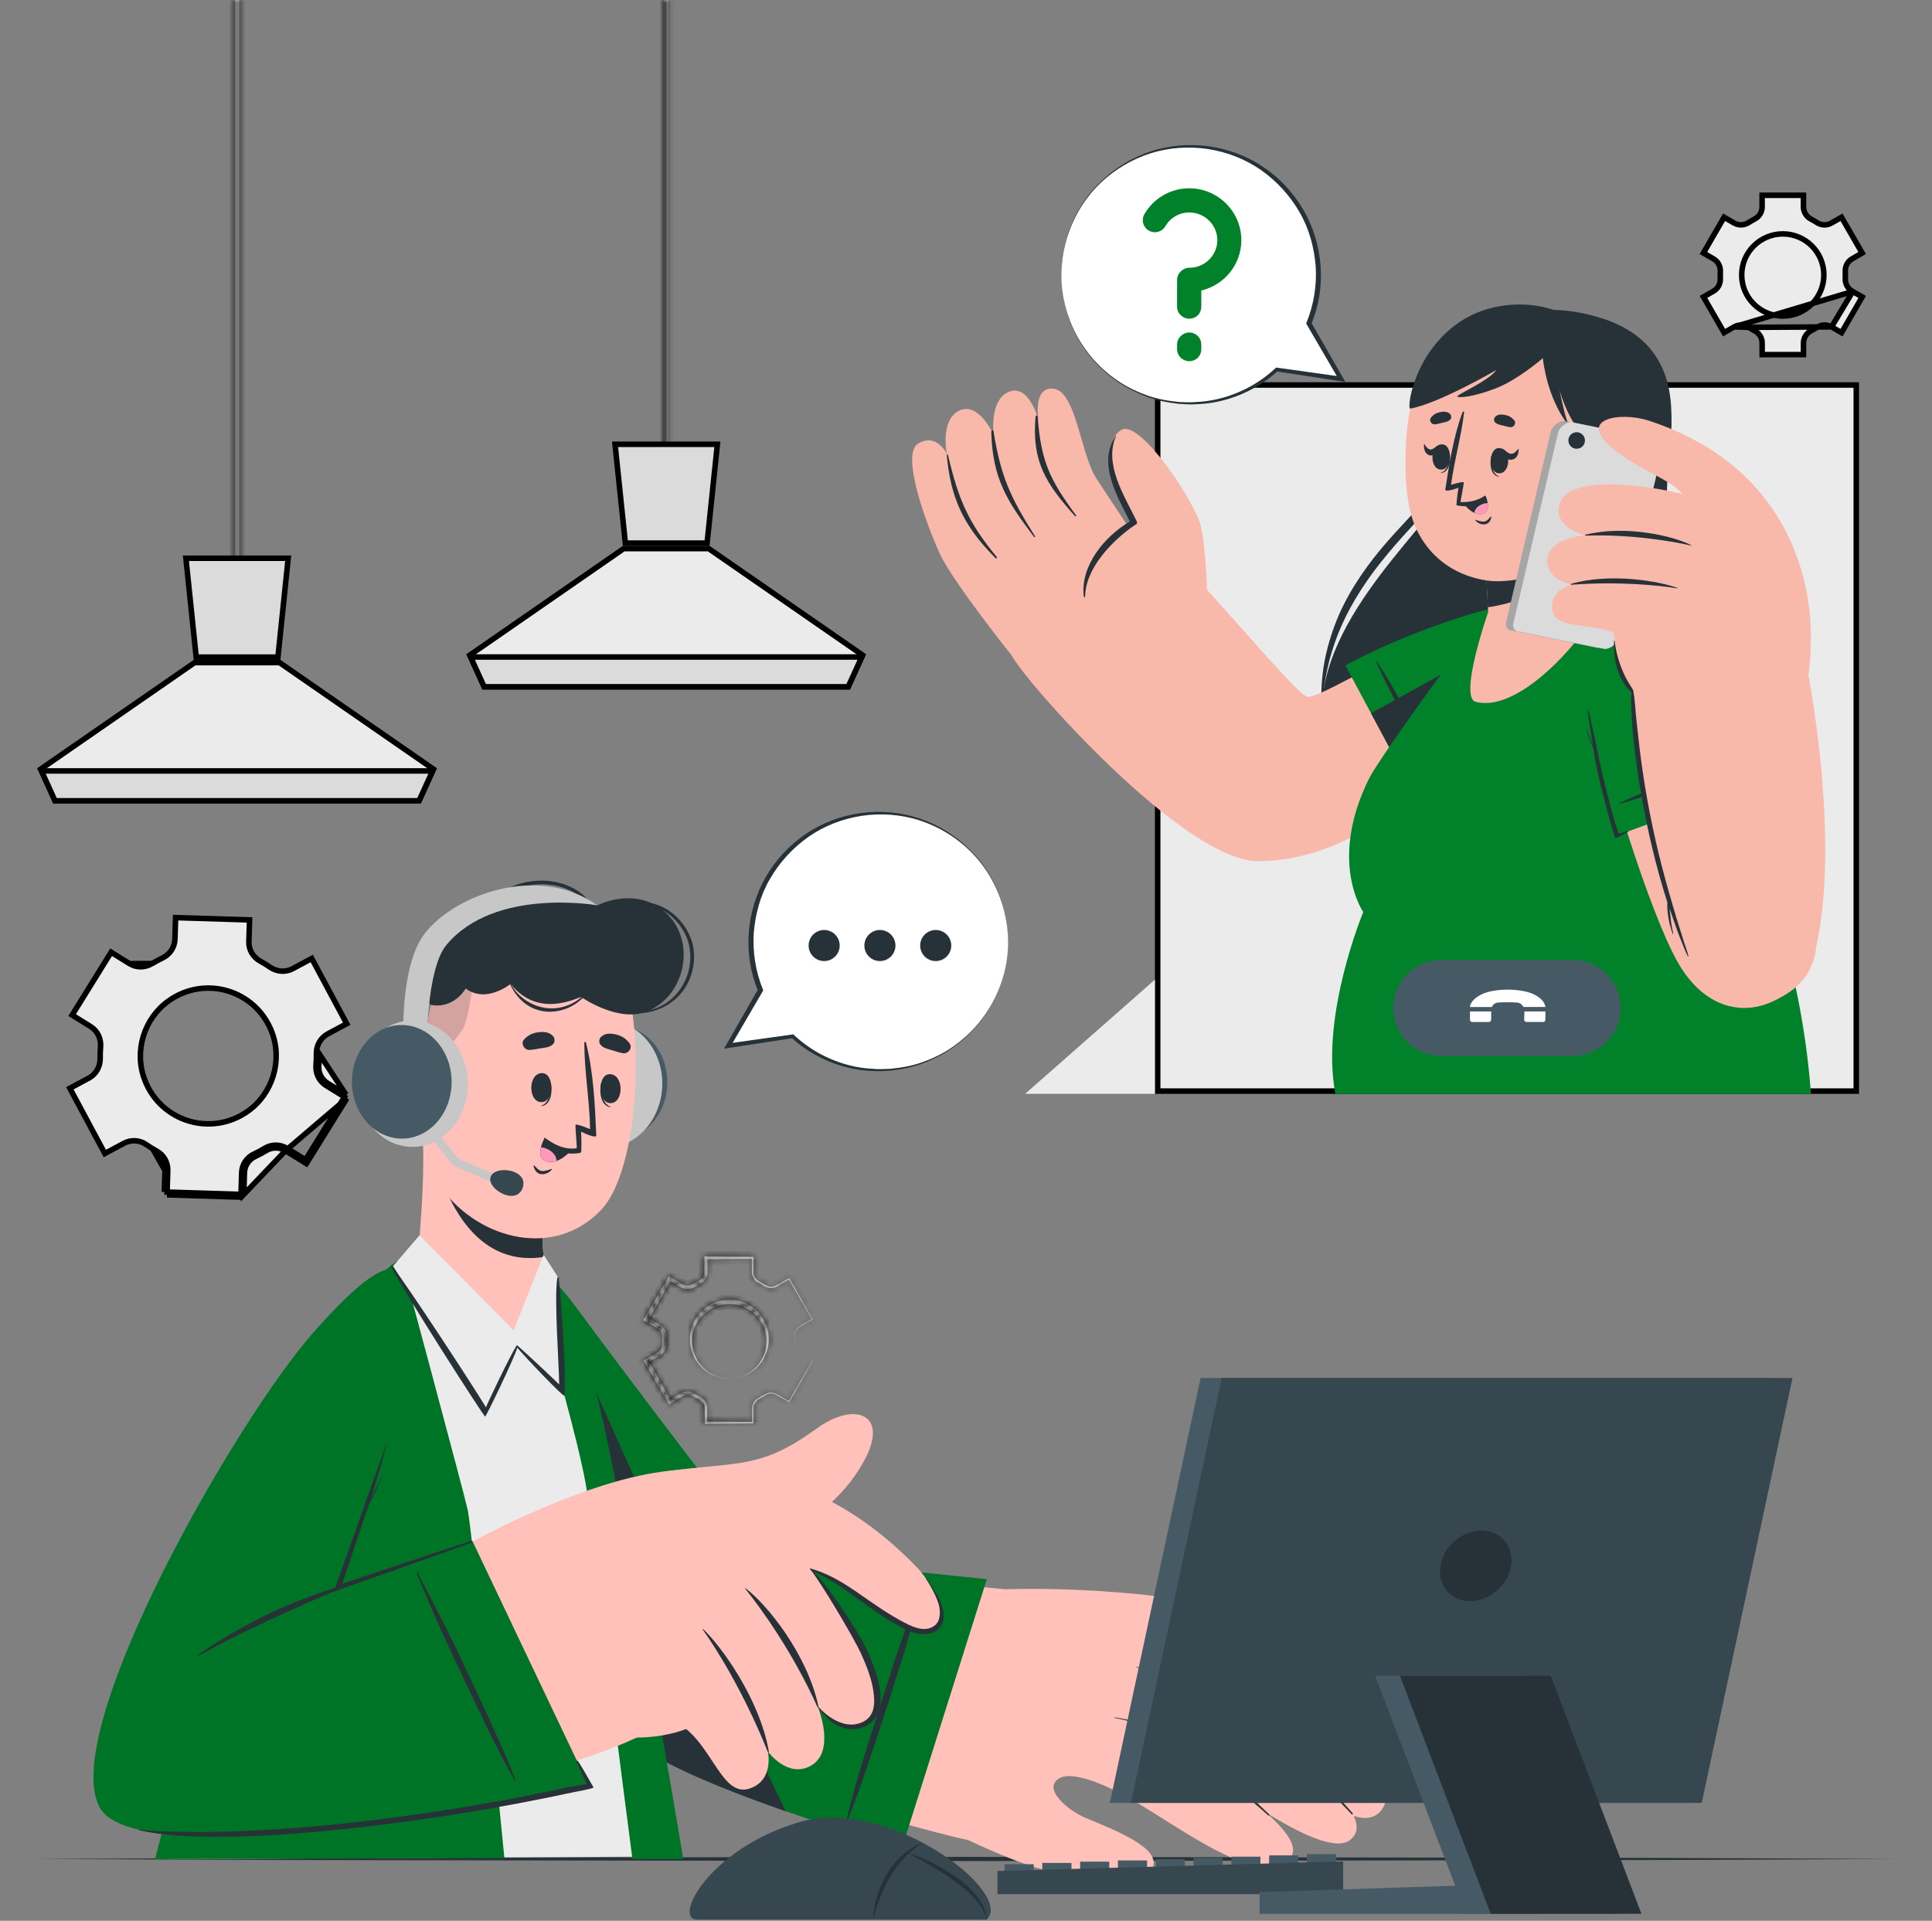 <svg width="350" height="348" viewBox="0 0 350 348" fill="none" xmlns="http://www.w3.org/2000/svg">
<rect x="0" y="0" width="350" height="348" fill="#808080" stroke="none"/>
<g clip-path="url(#clip0_176_6632)">
<mask id="path-1-inside-1_176_6632" fill="white">
<path d="M43.331 0H42.562V104.272H43.331V0Z"/>
</mask>
<path d="M43.331 0H42.562V104.272H43.331V0Z" fill="#C7C7C7"/>
<path d="M42.562 0V-1H41.562V0H42.562ZM43.331 0H44.331V-1H43.331V0ZM43.331 104.272V105.272H44.331V104.272H43.331ZM42.562 104.272H41.562V105.272H42.562V104.272ZM42.562 1H43.331V-1H42.562V1ZM42.331 0V104.272H44.331V0H42.331ZM43.331 103.272H42.562V105.272H43.331V103.272ZM43.562 104.272V0H41.562V104.272H43.562Z" fill="black" mask="url(#path-1-inside-1_176_6632)"/>
<path d="M50.646 120.052L78.525 139.352L75.923 145.079H9.963L7.368 139.352L35.248 120.052H50.646Z" fill="#EBEBEB" stroke="black"/>
<path d="M35.542 119.052L33.677 101.141H52.209L50.351 119.052H35.542Z" fill="#DBDBDB" stroke="black"/>
<path d="M9.963 145.079L7.509 139.678H78.376L75.915 145.079H9.963Z" fill="#DBDBDB" stroke="black"/>
<mask id="path-6-inside-2_176_6632" fill="white">
<path d="M121.075 0H120.306V83.622H121.075V0Z"/>
</mask>
<path d="M121.075 0H120.306V83.622H121.075V0Z" fill="#C7C7C7"/>
<path d="M120.306 0V-1H119.306V0H120.306ZM121.075 0H122.075V-1H121.075V0ZM121.075 83.622V84.622H122.075V83.622H121.075ZM120.306 83.622H119.306V84.622H120.306V83.622ZM120.306 1H121.075V-1H120.306V1ZM120.075 0V83.622H122.075V0H120.075ZM121.075 82.622H120.306V84.622H121.075V82.622ZM121.306 83.622V0H119.306V83.622H121.306Z" fill="black" mask="url(#path-6-inside-2_176_6632)"/>
<path d="M128.39 99.394L156.269 118.694L153.667 124.43H87.707L85.112 118.695L112.992 99.394H128.39Z" fill="#EBEBEB" stroke="black"/>
<path d="M113.286 98.394L111.421 80.491H129.961L128.096 98.394H113.286Z" fill="#DBDBDB" stroke="black"/>
<path d="M87.707 124.43L85.253 119.029H156.12L153.659 124.43H87.707Z" fill="#DBDBDB" stroke="black"/>
<path d="M27.569 174.568C26.314 175.325 24.728 175.377 23.456 174.586L27.569 174.568ZM27.569 174.568C27.866 174.393 28.166 174.22 28.473 174.056C28.782 173.89 29.09 173.732 29.405 173.582C30.729 172.954 31.645 171.671 31.69 170.176C31.69 170.176 31.69 170.176 31.69 170.176L31.813 166.252L45.209 166.667L45.086 170.614L45.086 170.615C45.041 172.11 45.878 173.448 47.162 174.147L47.164 174.148C47.761 174.469 48.337 174.828 48.901 175.219L48.901 175.219C50.121 176.064 51.698 176.213 53.03 175.503L53.031 175.502L56.475 173.654L62.812 185.475L59.367 187.323L59.364 187.324C58.043 188.043 57.292 189.438 57.318 190.919L57.318 190.921C57.333 191.611 57.311 192.293 57.251 192.967L57.251 192.969C57.129 194.425 57.774 195.859 59.047 196.651L59.047 196.652L62.408 198.735L55.341 210.126L51.988 208.05L51.987 208.049C50.748 207.288 49.185 207.289 47.941 208.048C47.634 208.236 47.319 208.416 46.996 208.588C46.67 208.762 46.35 208.926 46.025 209.074L46.02 209.076C44.698 209.693 43.822 211 43.778 212.468L43.778 212.469L43.662 216.392L30.267 215.977L30.39 212.068L30.39 212.068C30.434 210.614 29.668 209.244 28.383 208.544L28.381 208.543C27.733 208.192 27.103 207.795 26.484 207.366C25.286 206.523 23.713 206.456 22.437 207.142L18.993 208.991L12.656 197.17L16.1 195.322C16.1 195.321 16.101 195.321 16.101 195.321C17.435 194.609 18.176 193.202 18.15 191.725L18.15 191.723C18.135 191.041 18.157 190.359 18.217 189.677L18.217 189.675C18.339 188.209 17.685 186.776 16.414 185.985L16.413 185.985L13.068 183.91L20.132 172.522L23.456 174.586L27.569 174.568ZM51.725 208.475L55.502 210.814L62.833 198.998L51.725 208.475ZM51.725 208.475C50.648 207.813 49.286 207.813 48.201 208.475C47.886 208.667 47.563 208.852 47.232 209.029C46.901 209.206 46.57 209.375 46.232 209.529C45.078 210.068 44.316 211.206 44.278 212.483L44.161 216.408L51.725 208.475ZM29.89 212.053L29.767 215.961L29.89 212.053ZM29.89 212.053C29.929 210.783 29.259 209.591 28.144 208.983L29.89 212.053ZM62.671 198.31L59.311 196.227C58.211 195.542 57.641 194.296 57.749 193.011C57.811 192.318 57.834 191.618 57.818 190.91L62.671 198.31ZM30.252 216.477L43.647 216.892L30.252 216.477ZM30.562 181.324L30.562 181.324C26.061 184.526 24.241 190.506 26.223 195.667C29.125 203.243 38.308 206.01 44.913 201.312L44.624 200.905L44.913 201.312C49.416 198.11 51.219 192.121 49.237 186.961L49.237 186.961C46.327 179.394 37.176 176.627 30.562 181.324Z" fill="#EBEBEB" stroke="black"/>
<path d="M335.64 52.809L335.523 52.741C334.689 52.256 334.244 51.351 334.29 50.418C334.298 50.21 334.305 50.012 334.305 49.816C334.305 49.605 334.305 49.409 334.291 49.222L334.29 49.211L334.29 49.211C334.243 48.278 334.687 47.368 335.526 46.89C335.526 46.89 335.527 46.889 335.527 46.889L337.346 45.84L333.606 39.359L331.787 40.408C331.786 40.409 331.786 40.409 331.786 40.409C330.954 40.892 329.935 40.84 329.145 40.317C328.808 40.097 328.462 39.898 328.1 39.714L328.1 39.714C327.263 39.286 326.712 38.434 326.712 37.476V35.383H319.225V37.476C319.225 38.434 318.674 39.286 317.838 39.714L317.837 39.714C317.475 39.899 317.129 40.098 316.791 40.318L316.79 40.318C316.001 40.832 314.985 40.884 314.154 40.411L314.152 40.409L314.152 40.409L312.331 39.359L308.591 45.841L310.418 46.897C310.418 46.897 310.419 46.898 310.419 46.898C311.257 47.376 311.7 48.283 311.654 49.215C311.647 49.423 311.64 49.62 311.64 49.816C311.64 50.027 311.64 50.217 311.654 50.403L311.654 50.414L311.654 50.414C311.701 51.346 311.259 52.264 310.419 52.743C310.418 52.743 310.418 52.743 310.418 52.744L308.599 53.793L312.338 60.273L314.15 59.224L335.64 52.809ZM335.64 52.809H335.648M335.64 52.809H335.648M335.648 52.809L337.354 53.793L333.614 60.273L331.802 59.224L335.648 52.809ZM316.79 59.307L316.791 59.307C317.126 59.526 317.48 59.725 317.845 59.911L317.845 59.912C318.682 60.339 319.233 61.191 319.233 62.149V64.242H326.719V62.149C326.719 61.191 327.271 60.339 328.107 59.912L328.108 59.911C328.467 59.728 328.822 59.521 329.166 59.305C329.954 58.794 330.97 58.741 331.801 59.224L316.79 59.307ZM316.79 59.307C316.001 58.794 314.984 58.74 314.151 59.224L316.79 59.307ZM315.525 49.816C315.525 53.924 318.857 57.264 322.972 57.264C327.081 57.264 330.412 53.923 330.412 49.816C330.412 45.709 327.08 42.377 322.972 42.377C318.866 42.377 315.525 45.708 315.525 49.816Z" fill="#EBEBEB" stroke="black"/>
<mask id="path-13-inside-3_176_6632" fill="white">
<path d="M144.934 245.32C144.326 244.982 143.949 244.297 143.934 243.597C143.934 243.25 143.957 242.904 143.934 242.558C143.926 242.212 143.888 241.858 143.995 241.519C144.088 241.181 144.257 240.865 144.503 240.619C144.749 240.365 145.072 240.219 145.365 240.034L147.157 238.988L147.142 239.034L142.872 231.71L142.972 231.733L140.618 233.118C140.195 233.333 139.687 233.395 139.225 233.295C138.741 233.195 138.356 232.895 137.971 232.695L137.379 232.364C137.163 232.249 136.971 232.102 136.802 231.925C136.463 231.571 136.255 231.102 136.217 230.617L136.186 227.879L136.363 228.055L127.885 228.14L128.146 227.879L128.169 230.625C128.139 231.148 127.923 231.656 127.569 232.041C127.392 232.233 127.185 232.395 126.954 232.518L126.377 232.856L125.8 233.203C125.577 233.341 125.33 233.449 125.077 233.503C124.561 233.626 124.007 233.564 123.53 233.326L121.145 231.964L121.614 231.841L117.406 239.204L117.268 238.696L119.653 240.065C120.106 240.365 120.445 240.835 120.599 241.35C120.676 241.604 120.714 241.873 120.707 242.143L120.683 242.812L120.699 243.481C120.699 243.751 120.668 244.012 120.591 244.274C120.437 244.789 120.099 245.251 119.645 245.543L117.26 246.913L117.391 246.428L121.591 253.791L121.16 253.675L123.553 252.329C124.023 252.098 124.569 252.044 125.069 252.167C125.323 252.229 125.561 252.329 125.777 252.467L126.354 252.814L126.931 253.152C127.154 253.275 127.362 253.429 127.531 253.621C127.877 253.998 128.085 254.491 128.116 254.999L128.092 257.738L127.885 257.53L136.363 257.615L136.24 257.738L136.271 255.006C136.309 254.529 136.509 254.075 136.84 253.729C137.171 253.375 137.617 253.206 137.994 252.975C138.387 252.775 138.764 252.475 139.233 252.375C139.687 252.267 140.179 252.329 140.595 252.537L142.957 253.906L142.895 253.922L147.165 246.597V246.613L144.919 245.305L144.934 245.32ZM144.934 245.32L147.188 246.613H147.196V246.628L142.987 253.991L142.964 254.029L142.926 254.006L140.564 252.66C140.164 252.467 139.702 252.414 139.271 252.521C138.833 252.614 138.479 252.906 138.079 253.121C137.694 253.368 137.263 253.545 136.979 253.868C136.686 254.191 136.502 254.614 136.479 255.045L136.502 257.768V257.891H136.379L127.9 257.976H127.692V257.768L127.662 255.06C127.631 254.66 127.454 254.275 127.177 253.991C127.038 253.845 126.877 253.729 126.7 253.629L126.1 253.291L125.5 252.952C125.33 252.852 125.146 252.775 124.953 252.737C124.569 252.652 124.161 252.706 123.815 252.875L121.484 254.252L121.214 254.414L121.053 254.137L116.783 246.813L116.606 246.505L116.914 246.328L119.252 244.966C119.56 244.758 119.791 244.443 119.891 244.089C119.945 243.912 119.968 243.72 119.96 243.535L119.937 242.843L119.953 242.15C119.953 241.966 119.93 241.773 119.876 241.596C119.768 241.242 119.537 240.935 119.229 240.735L116.891 239.373L116.567 239.181L116.752 238.857L121.014 231.525L121.184 231.233L121.476 231.402L123.815 232.756C124.153 232.926 124.553 232.972 124.923 232.887C125.107 232.849 125.292 232.772 125.454 232.672L126.054 232.333L126.654 231.995C126.823 231.902 126.985 231.787 127.115 231.648C127.385 231.371 127.554 230.994 127.585 230.61L127.615 227.902V227.64H127.877L136.355 227.725H136.532V227.902L136.509 230.617C136.532 231.041 136.709 231.448 136.994 231.756C137.271 232.072 137.686 232.241 138.087 232.495C138.494 232.718 138.848 233.002 139.264 233.095C139.679 233.195 140.133 233.149 140.525 232.964L142.895 231.633L142.957 231.595L142.995 231.656L147.196 239.019L147.211 239.05L147.18 239.065L145.38 240.096C145.088 240.273 144.765 240.419 144.526 240.665C144.28 240.904 144.111 241.212 144.018 241.542C143.918 241.873 143.949 242.227 143.957 242.566C143.972 242.912 143.941 243.258 143.941 243.604C143.941 244.297 144.318 244.982 144.926 245.328L144.934 245.32Z"/>
</mask>
<path d="M144.934 245.32C144.326 244.982 143.949 244.297 143.934 243.597C143.934 243.25 143.957 242.904 143.934 242.558C143.926 242.212 143.888 241.858 143.995 241.519C144.088 241.181 144.257 240.865 144.503 240.619C144.749 240.365 145.072 240.219 145.365 240.034L147.157 238.988L147.142 239.034L142.872 231.71L142.972 231.733L140.618 233.118C140.195 233.333 139.687 233.395 139.225 233.295C138.741 233.195 138.356 232.895 137.971 232.695L137.379 232.364C137.163 232.249 136.971 232.102 136.802 231.925C136.463 231.571 136.255 231.102 136.217 230.617L136.186 227.879L136.363 228.055L127.885 228.14L128.146 227.879L128.169 230.625C128.139 231.148 127.923 231.656 127.569 232.041C127.392 232.233 127.185 232.395 126.954 232.518L126.377 232.856L125.8 233.203C125.577 233.341 125.33 233.449 125.077 233.503C124.561 233.626 124.007 233.564 123.53 233.326L121.145 231.964L121.614 231.841L117.406 239.204L117.268 238.696L119.653 240.065C120.106 240.365 120.445 240.835 120.599 241.35C120.676 241.604 120.714 241.873 120.707 242.143L120.683 242.812L120.699 243.481C120.699 243.751 120.668 244.012 120.591 244.274C120.437 244.789 120.099 245.251 119.645 245.543L117.26 246.913L117.391 246.428L121.591 253.791L121.16 253.675L123.553 252.329C124.023 252.098 124.569 252.044 125.069 252.167C125.323 252.229 125.561 252.329 125.777 252.467L126.354 252.814L126.931 253.152C127.154 253.275 127.362 253.429 127.531 253.621C127.877 253.998 128.085 254.491 128.116 254.999L128.092 257.738L127.885 257.53L136.363 257.615L136.24 257.738L136.271 255.006C136.309 254.529 136.509 254.075 136.84 253.729C137.171 253.375 137.617 253.206 137.994 252.975C138.387 252.775 138.764 252.475 139.233 252.375C139.687 252.267 140.179 252.329 140.595 252.537L142.957 253.906L142.895 253.922L147.165 246.597V246.613L144.919 245.305L144.934 245.32ZM144.934 245.32L147.188 246.613H147.196V246.628L142.987 253.991L142.964 254.029L142.926 254.006L140.564 252.66C140.164 252.467 139.702 252.414 139.271 252.521C138.833 252.614 138.479 252.906 138.079 253.121C137.694 253.368 137.263 253.545 136.979 253.868C136.686 254.191 136.502 254.614 136.479 255.045L136.502 257.768V257.891H136.379L127.9 257.976H127.692V257.768L127.662 255.06C127.631 254.66 127.454 254.275 127.177 253.991C127.038 253.845 126.877 253.729 126.7 253.629L126.1 253.291L125.5 252.952C125.33 252.852 125.146 252.775 124.953 252.737C124.569 252.652 124.161 252.706 123.815 252.875L121.484 254.252L121.214 254.414L121.053 254.137L116.783 246.813L116.606 246.505L116.914 246.328L119.252 244.966C119.56 244.758 119.791 244.443 119.891 244.089C119.945 243.912 119.968 243.72 119.96 243.535L119.937 242.843L119.953 242.15C119.953 241.966 119.93 241.773 119.876 241.596C119.768 241.242 119.537 240.935 119.229 240.735L116.891 239.373L116.567 239.181L116.752 238.857L121.014 231.525L121.184 231.233L121.476 231.402L123.815 232.756C124.153 232.926 124.553 232.972 124.923 232.887C125.107 232.849 125.292 232.772 125.454 232.672L126.054 232.333L126.654 231.995C126.823 231.902 126.985 231.787 127.115 231.648C127.385 231.371 127.554 230.994 127.585 230.61L127.615 227.902V227.64H127.877L136.355 227.725H136.532V227.902L136.509 230.617C136.532 231.041 136.709 231.448 136.994 231.756C137.271 232.072 137.686 232.241 138.087 232.495C138.494 232.718 138.848 233.002 139.264 233.095C139.679 233.195 140.133 233.149 140.525 232.964L142.895 231.633L142.957 231.595L142.995 231.656L147.196 239.019L147.211 239.05L147.18 239.065L145.38 240.096C145.088 240.273 144.765 240.419 144.526 240.665C144.28 240.904 144.111 241.212 144.018 241.542C143.918 241.873 143.949 242.227 143.957 242.566C143.972 242.912 143.941 243.258 143.941 243.604C143.941 244.297 144.318 244.982 144.926 245.328L144.934 245.32Z" fill="#EBEBEB"/>
<path d="M143.934 243.597H142.934V243.608L142.934 243.619L143.934 243.597ZM143.934 242.558L142.934 242.58L142.934 242.602L142.936 242.625L143.934 242.558ZM143.995 241.519L144.948 241.823L144.955 241.803L144.96 241.783L143.995 241.519ZM144.503 240.619L145.21 241.326L145.216 241.321L145.221 241.315L144.503 240.619ZM145.365 240.034L144.861 239.171L144.846 239.18L144.831 239.189L145.365 240.034ZM147.157 238.988L148.106 239.304L148.946 236.787L146.653 238.125L147.157 238.988ZM147.142 239.034L146.278 239.538L147.391 241.448L148.091 239.351L147.142 239.034ZM142.872 231.71L143.097 230.736L140.843 230.216L142.008 232.214L142.872 231.71ZM142.972 231.733L143.479 232.595L145.642 231.323L143.197 230.759L142.972 231.733ZM140.618 233.118L141.071 234.009L141.099 233.995L141.125 233.98L140.618 233.118ZM139.225 233.295L139.437 232.317L139.427 232.315L139.225 233.295ZM137.971 232.695L137.484 233.568L137.497 233.575L137.51 233.582L137.971 232.695ZM137.379 232.364L137.866 231.491L137.859 231.487L137.851 231.482L137.379 232.364ZM136.217 230.617L135.217 230.629L135.217 230.663L135.22 230.697L136.217 230.617ZM136.186 227.879L136.893 227.171L135.159 225.437L135.186 227.89L136.186 227.879ZM136.363 228.055L136.373 229.055L138.754 229.032L137.07 227.348L136.363 228.055ZM127.885 228.14L127.178 227.433L125.446 229.164L127.895 229.14L127.885 228.14ZM128.146 227.879L129.146 227.87L129.126 225.484L127.439 227.171L128.146 227.879ZM128.169 230.625L129.168 230.684L129.17 230.65L129.169 230.617L128.169 230.625ZM126.954 232.518L126.483 231.635L126.465 231.645L126.448 231.655L126.954 232.518ZM126.377 232.856L125.871 231.994L125.862 231.999L126.377 232.856ZM125.8 233.203L125.285 232.345L125.279 232.349L125.272 232.353L125.8 233.203ZM125.077 233.503L124.869 232.524L124.857 232.527L124.844 232.53L125.077 233.503ZM123.53 233.326L123.034 234.194L123.058 234.208L123.083 234.22L123.53 233.326ZM121.145 231.964L120.891 230.997L118.522 231.618L120.649 232.832L121.145 231.964ZM121.614 231.841L122.483 232.337L123.665 230.269L121.361 230.873L121.614 231.841ZM117.406 239.204L116.441 239.467L117.076 241.795L118.274 239.7L117.406 239.204ZM117.268 238.696L117.765 237.829L115.666 236.623L116.303 238.959L117.268 238.696ZM119.653 240.065L120.204 239.231L120.178 239.214L120.15 239.198L119.653 240.065ZM120.599 241.35L119.641 241.636L119.642 241.64L120.599 241.35ZM120.707 242.143L121.706 242.177L121.706 242.171L120.707 242.143ZM120.683 242.812L119.684 242.777L119.683 242.806L119.684 242.835L120.683 242.812ZM120.699 243.481H121.699V243.47L121.699 243.458L120.699 243.481ZM120.591 244.274L121.549 244.56L121.551 244.556L120.591 244.274ZM119.645 245.543L120.143 246.41L120.165 246.398L120.186 246.384L119.645 245.543ZM117.26 246.913L116.294 246.652L115.666 248.981L117.758 247.78L117.26 246.913ZM117.391 246.428L118.259 245.932L117.057 243.825L116.425 246.167L117.391 246.428ZM121.591 253.791L121.333 254.757L123.648 255.377L122.46 253.295L121.591 253.791ZM121.16 253.675L120.67 252.804L118.532 254.007L120.902 254.641L121.16 253.675ZM123.553 252.329L123.112 251.432L123.087 251.444L123.063 251.457L123.553 252.329ZM125.069 252.167L124.83 253.138L124.833 253.139L125.069 252.167ZM125.777 252.467L125.236 253.309L125.249 253.317L125.262 253.325L125.777 252.467ZM126.354 252.814L125.839 253.671L125.848 253.676L126.354 252.814ZM126.931 253.152L126.425 254.015L126.436 254.021L126.448 254.028L126.931 253.152ZM127.531 253.621L126.78 254.282L126.787 254.29L126.794 254.298L127.531 253.621ZM128.116 254.999L129.116 255.007L129.116 254.973L129.114 254.938L128.116 254.999ZM128.092 257.738L127.385 258.445L129.072 260.132L129.092 257.746L128.092 257.738ZM127.885 257.53L127.895 256.53L125.446 256.506L127.178 258.237L127.885 257.53ZM136.363 257.615L137.07 258.322L138.754 256.638L136.373 256.615L136.363 257.615ZM136.24 257.738L135.24 257.726L135.213 260.179L136.947 258.445L136.24 257.738ZM136.271 255.006L135.274 254.926L135.271 254.96L135.271 254.995L136.271 255.006ZM136.84 253.729L137.563 254.42L137.571 254.412L136.84 253.729ZM137.994 252.975L137.54 252.084L137.505 252.102L137.472 252.122L137.994 252.975ZM139.233 252.375L139.441 253.353L139.453 253.351L139.464 253.348L139.233 252.375ZM140.595 252.537L141.096 251.672L141.07 251.656L141.042 251.642L140.595 252.537ZM142.957 253.906L143.199 254.876L145.591 254.278L143.458 253.041L142.957 253.906ZM142.895 253.922L142.031 253.418L140.836 255.468L143.138 254.892L142.895 253.922ZM147.165 246.597H148.165V242.896L146.301 246.094L147.165 246.597ZM147.165 246.613L146.662 247.477L148.165 248.352V246.613H147.165ZM144.919 245.305L145.422 244.44L144.212 246.012L144.919 245.305ZM147.188 246.613L146.691 247.48L146.922 247.613H147.188V246.613ZM147.196 246.613H148.196V245.613H147.196V246.613ZM147.196 246.628L148.064 247.124L148.196 246.894V246.628H147.196ZM142.987 253.991L143.845 254.505L143.85 254.496L143.856 254.487L142.987 253.991ZM142.964 254.029L142.45 254.887L143.307 255.401L143.822 254.544L142.964 254.029ZM142.926 254.006L143.44 253.149L143.431 253.143L143.421 253.137L142.926 254.006ZM140.564 252.66L141.059 251.791L141.029 251.774L140.997 251.759L140.564 252.66ZM139.271 252.521L139.477 253.5L139.496 253.496L139.514 253.491L139.271 252.521ZM138.079 253.121L137.605 252.241L137.572 252.259L137.54 252.279L138.079 253.121ZM136.979 253.868L137.72 254.539L137.729 254.529L136.979 253.868ZM136.479 255.045L135.48 254.991L135.478 255.022L135.479 255.053L136.479 255.045ZM136.502 257.768H137.502L137.502 257.76L136.502 257.768ZM136.502 257.891V258.891H137.502V257.891H136.502ZM136.379 257.891V256.891L136.369 256.892L136.379 257.891ZM127.9 257.976V258.976L127.91 258.976L127.9 257.976ZM127.692 257.976H126.692V258.976H127.692V257.976ZM127.692 257.768H128.692L128.692 257.757L127.692 257.768ZM127.662 255.06L128.662 255.049L128.661 255.016L128.659 254.984L127.662 255.06ZM127.177 253.991L126.451 254.679L126.46 254.688L127.177 253.991ZM126.7 253.629L127.192 252.759L127.191 252.758L126.7 253.629ZM125.5 252.952L124.991 253.813L125 253.818L125.008 253.823L125.5 252.952ZM124.953 252.737L124.739 253.713L124.748 253.715L124.757 253.717L124.953 252.737ZM123.815 252.875L123.376 251.977L123.34 251.994L123.306 252.014L123.815 252.875ZM121.484 254.252L120.975 253.391L120.969 253.395L121.484 254.252ZM121.214 254.414L120.351 254.918L120.861 255.792L121.729 255.271L121.214 254.414ZM121.053 254.137L120.189 254.641L120.189 254.641L121.053 254.137ZM116.783 246.813L115.916 247.311L115.919 247.316L116.783 246.813ZM116.606 246.505L116.107 245.638L115.24 246.136L115.739 247.003L116.606 246.505ZM116.914 246.328L117.412 247.195L117.417 247.192L116.914 246.328ZM119.252 244.966L119.756 245.83L119.784 245.814L119.812 245.795L119.252 244.966ZM119.891 244.089L118.934 243.798L118.931 243.807L118.929 243.817L119.891 244.089ZM119.96 243.535L118.961 243.568L118.961 243.577L119.96 243.535ZM119.937 242.843L118.937 242.82L118.937 242.848L118.938 242.876L119.937 242.843ZM119.953 242.15L120.952 242.172L120.953 242.161V242.15H119.953ZM119.229 240.735L119.774 239.896L119.754 239.883L119.733 239.87L119.229 240.735ZM116.891 239.373L116.379 240.232L116.387 240.237L116.891 239.373ZM116.567 239.181L115.699 238.684L115.212 239.537L116.056 240.04L116.567 239.181ZM116.752 238.857L115.887 238.355L115.884 238.361L116.752 238.857ZM121.014 231.525L121.879 232.028L121.88 232.026L121.014 231.525ZM121.184 231.233L121.685 230.368L120.819 229.866L120.318 230.732L121.184 231.233ZM121.476 231.402L121.977 230.537L121.977 230.537L121.476 231.402ZM123.815 232.756L123.314 233.622L123.34 233.637L123.368 233.651L123.815 232.756ZM124.923 232.887L124.719 231.908L124.709 231.91L124.699 231.912L124.923 232.887ZM125.454 232.672L124.962 231.801L124.945 231.811L124.927 231.821L125.454 232.672ZM126.654 231.995L126.175 231.117L126.169 231.12L126.162 231.124L126.654 231.995ZM127.115 231.648L126.398 230.951L126.393 230.957L126.388 230.962L127.115 231.648ZM127.585 230.61L128.582 230.69L128.584 230.655L128.585 230.621L127.585 230.61ZM127.615 227.902L128.615 227.913V227.902H127.615ZM127.615 227.64V226.64H126.615V227.64H127.615ZM127.877 227.64L127.887 226.64H127.877V227.64ZM136.355 227.725L136.345 228.725H136.355V227.725ZM136.532 227.725H137.532V226.725H136.532V227.725ZM136.532 227.902L137.532 227.91V227.902H136.532ZM136.509 230.617L135.509 230.609L135.509 230.64L135.511 230.672L136.509 230.617ZM136.994 231.756L137.745 231.096L137.737 231.087L137.728 231.077L136.994 231.756ZM138.087 232.495L137.551 233.339L137.578 233.356L137.607 233.372L138.087 232.495ZM139.264 233.095L139.498 232.123L139.489 232.121L139.481 232.119L139.264 233.095ZM140.525 232.964L140.951 233.869L140.984 233.854L141.015 233.836L140.525 232.964ZM142.895 231.633L143.385 232.505L143.405 232.493L143.425 232.481L142.895 231.633ZM142.957 231.595L143.805 231.065L143.275 230.216L142.427 230.747L142.957 231.595ZM142.995 231.656L143.864 231.161L143.854 231.143L143.843 231.126L142.995 231.656ZM147.196 239.019L148.09 238.572L148.078 238.547L148.064 238.523L147.196 239.019ZM147.211 239.05L147.659 239.944L148.553 239.497L148.106 238.602L147.211 239.05ZM147.18 239.065L146.733 238.171L146.708 238.183L146.684 238.197L147.18 239.065ZM145.38 240.096L144.883 239.228L144.873 239.234L144.862 239.241L145.38 240.096ZM144.526 240.665L145.222 241.384L145.233 241.373L145.244 241.361L144.526 240.665ZM144.018 241.542L144.976 241.832L144.979 241.822L144.982 241.811L144.018 241.542ZM143.957 242.566L142.957 242.588L142.957 242.599L142.958 242.61L143.957 242.566ZM144.926 245.328L144.431 246.197L145.094 246.574L145.633 246.035L144.926 245.328ZM145.42 244.446C145.153 244.297 144.942 243.956 144.933 243.575L142.934 243.619C142.956 244.638 143.499 245.666 144.447 246.194L145.42 244.446ZM144.934 243.597C144.934 243.345 144.957 242.876 144.932 242.491L142.936 242.625C142.956 242.932 142.934 243.156 142.934 243.597H144.934ZM144.933 242.536C144.923 242.065 144.906 241.955 144.948 241.823L143.042 241.216C142.869 241.761 142.929 242.359 142.934 242.58L144.933 242.536ZM144.96 241.783C145.013 241.588 145.104 241.433 145.21 241.326L143.796 239.912C143.41 240.298 143.162 240.774 143.031 241.256L144.96 241.783ZM145.221 241.315C145.261 241.274 145.323 241.225 145.442 241.152C145.501 241.115 145.564 241.079 145.643 241.033C145.718 240.99 145.808 240.937 145.899 240.88L144.831 239.189C144.776 239.224 144.716 239.259 144.64 239.303C144.569 239.344 144.48 239.395 144.392 239.45C144.214 239.56 143.992 239.71 143.785 239.923L145.221 241.315ZM145.869 240.898L147.661 239.852L146.653 238.125L144.861 239.171L145.869 240.898ZM146.209 238.672L146.193 238.718L148.091 239.351L148.106 239.304L146.209 238.672ZM148.006 238.531L143.736 231.206L142.008 232.214L146.278 239.538L148.006 238.531ZM142.647 232.684L142.747 232.707L143.197 230.759L143.097 230.736L142.647 232.684ZM142.465 230.871L140.111 232.256L141.125 233.98L143.479 232.595L142.465 230.871ZM140.164 232.227C139.951 232.335 139.679 232.37 139.437 232.318L139.013 234.272C139.695 234.42 140.438 234.331 141.071 234.009L140.164 232.227ZM139.427 232.315C139.326 232.295 139.209 232.247 139.042 232.156C138.957 232.109 138.875 232.06 138.77 231.998C138.673 231.941 138.556 231.872 138.433 231.808L137.51 233.582C137.579 233.618 137.654 233.661 137.752 233.72C137.843 233.774 137.959 233.843 138.079 233.909C138.322 234.042 138.64 234.195 139.023 234.274L139.427 232.315ZM138.459 231.822L137.866 231.491L136.891 233.237L137.484 233.568L138.459 231.822ZM137.851 231.482C137.729 231.417 137.621 231.335 137.524 231.234L136.079 232.617C136.321 232.87 136.598 233.08 136.907 233.245L137.851 231.482ZM137.524 231.234C137.347 231.048 137.234 230.796 137.214 230.538L135.22 230.697C135.277 231.408 135.58 232.095 136.079 232.617L137.524 231.234ZM137.217 230.606L137.186 227.867L135.186 227.89L135.217 230.629L137.217 230.606ZM135.479 228.586L135.656 228.763L137.07 227.348L136.893 227.171L135.479 228.586ZM136.353 227.056L127.875 227.14L127.895 229.14L136.373 229.055L136.353 227.056ZM128.592 228.847L128.853 228.586L127.439 227.171L127.178 227.433L128.592 228.847ZM127.146 227.887L127.169 230.634L129.169 230.617L129.146 227.87L127.146 227.887ZM127.171 230.566C127.154 230.86 127.031 231.149 126.833 231.364L128.305 232.718C128.816 232.163 129.123 231.437 129.168 230.684L127.171 230.566ZM126.833 231.364C126.732 231.474 126.613 231.566 126.483 231.635L127.424 233.4C127.756 233.223 128.053 232.992 128.305 232.718L126.833 231.364ZM126.448 231.655L125.871 231.994L126.883 233.719L127.46 233.38L126.448 231.655ZM125.862 231.999L125.285 232.345L126.314 234.06L126.891 233.714L125.862 231.999ZM125.272 232.353C125.129 232.442 124.99 232.499 124.869 232.524L125.284 234.481C125.671 234.399 126.025 234.24 126.327 234.052L125.272 232.353ZM124.844 232.53C124.555 232.599 124.242 232.564 123.977 232.431L123.083 234.22C123.772 234.565 124.567 234.652 125.309 234.475L124.844 232.53ZM124.026 232.457L121.641 231.095L120.649 232.832L123.034 234.194L124.026 232.457ZM121.399 232.931L121.868 232.808L121.361 230.873L120.891 230.997L121.399 232.931ZM120.746 231.345L116.538 238.707L118.274 239.7L122.483 232.337L120.746 231.345ZM118.371 238.94L118.232 238.433L116.303 238.959L116.441 239.467L118.371 238.94ZM116.77 239.563L119.155 240.932L120.15 239.198L117.765 237.829L116.77 239.563ZM119.101 240.899C119.352 241.065 119.551 241.337 119.641 241.636L121.557 241.064C121.339 240.332 120.861 239.665 120.204 239.231L119.101 240.899ZM119.642 241.64C119.689 241.796 119.711 241.958 119.707 242.114L121.706 242.171C121.717 241.789 121.663 241.412 121.556 241.06L119.642 241.64ZM119.707 242.108L119.684 242.777L121.683 242.846L121.706 242.177L119.707 242.108ZM119.684 242.835L119.699 243.504L121.699 243.458L121.683 242.789L119.684 242.835ZM119.699 243.481C119.699 243.672 119.677 243.837 119.632 243.992L121.551 244.556C121.659 244.187 121.699 243.829 121.699 243.481H119.699ZM119.633 243.988C119.545 244.282 119.35 244.544 119.103 244.702L120.186 246.384C120.848 245.958 121.33 245.296 121.549 244.56L119.633 243.988ZM119.147 244.676L116.762 246.045L117.758 247.78L120.143 246.41L119.147 244.676ZM118.225 247.173L118.356 246.688L116.425 246.167L116.294 246.652L118.225 247.173ZM116.522 246.923L120.723 254.286L122.46 253.295L118.259 245.932L116.522 246.923ZM121.85 252.825L121.419 252.709L120.902 254.641L121.333 254.757L121.85 252.825ZM121.651 254.547L124.044 253.2L123.063 251.457L120.67 252.804L121.651 254.547ZM123.995 253.226C124.248 253.102 124.553 253.07 124.83 253.138L125.308 251.196C124.585 251.018 123.797 251.095 123.112 251.432L123.995 253.226ZM124.833 253.139C124.985 253.176 125.119 253.234 125.236 253.309L126.317 251.626C126.003 251.424 125.66 251.282 125.304 251.196L124.833 253.139ZM125.262 253.325L125.839 253.671L126.868 251.956L126.291 251.61L125.262 253.325ZM125.848 253.676L126.425 254.015L127.437 252.29L126.86 251.951L125.848 253.676ZM126.448 254.028C126.594 254.109 126.704 254.195 126.78 254.282L128.282 252.961C128.02 252.663 127.713 252.442 127.414 252.277L126.448 254.028ZM126.794 254.298C126.984 254.505 127.1 254.78 127.117 255.059L129.114 254.938C129.069 254.202 128.77 253.492 128.267 252.945L126.794 254.298ZM127.116 254.99L127.093 257.729L129.092 257.746L129.116 255.007L127.116 254.99ZM128.8 257.03L128.592 256.823L127.178 258.237L127.385 258.445L128.8 257.03ZM127.875 258.53L136.353 258.614L136.373 256.615L127.895 256.53L127.875 258.53ZM135.656 256.907L135.533 257.031L136.947 258.445L137.07 258.322L135.656 256.907ZM137.24 257.749L137.271 255.018L135.271 254.995L135.24 257.726L137.24 257.749ZM137.268 255.087C137.288 254.834 137.394 254.597 137.563 254.42L136.117 253.038C135.624 253.554 135.331 254.225 135.274 254.926L137.268 255.087ZM137.571 254.412C137.638 254.34 137.736 254.267 137.9 254.172C137.983 254.124 138.068 254.079 138.175 254.021C138.276 253.967 138.396 253.902 138.516 253.828L137.472 252.122C137.404 252.164 137.327 252.207 137.227 252.26C137.135 252.31 137.016 252.373 136.9 252.44C136.664 252.576 136.373 252.765 136.11 253.046L137.571 254.412ZM138.448 253.866C138.646 253.766 138.97 253.567 139.071 253.511C139.24 253.418 139.35 253.373 139.441 253.353L139.024 251.397C138.647 251.478 138.334 251.633 138.098 251.764C137.795 251.933 137.735 251.985 137.54 252.084L138.448 253.866ZM139.464 253.348C139.683 253.296 139.936 253.325 140.147 253.431L141.042 251.642C140.422 251.332 139.69 251.239 139.002 251.402L139.464 253.348ZM140.093 253.402L142.455 254.771L143.458 253.041L141.096 251.672L140.093 253.402ZM142.714 252.936L142.652 252.951L143.138 254.892L143.199 254.876L142.714 252.936ZM143.759 254.425L148.029 247.101L146.301 246.094L142.031 253.418L143.759 254.425ZM146.165 246.597V246.613H148.165V246.597H146.165ZM147.668 245.748L145.422 244.44L144.415 246.169L146.662 247.477L147.668 245.748ZM144.212 246.012L144.227 246.027L145.641 244.613L145.625 244.597L144.212 246.012ZM144.436 246.188L146.691 247.48L147.686 245.745L145.431 244.453L144.436 246.188ZM147.188 247.613H147.196V245.613H147.188V247.613ZM146.196 246.613V246.628H148.196V246.613H146.196ZM146.328 246.132L142.119 253.495L143.856 254.487L148.064 247.124L146.328 246.132ZM142.13 253.476L142.107 253.515L143.822 254.544L143.845 254.505L142.13 253.476ZM143.479 253.172L143.44 253.149L142.411 254.864L142.45 254.887L143.479 253.172ZM143.421 253.137L141.059 251.791L140.069 253.529L142.431 254.875L143.421 253.137ZM140.997 251.759C140.397 251.47 139.696 251.384 139.029 251.551L139.514 253.491C139.708 253.443 139.931 253.465 140.131 253.561L140.997 251.759ZM139.065 251.543C138.694 251.621 138.388 251.778 138.161 251.909C138.049 251.974 137.936 252.044 137.849 252.098C137.755 252.156 137.678 252.201 137.605 252.241L138.553 254.002C138.68 253.934 138.797 253.862 138.896 253.802C139.001 253.737 139.079 253.688 139.161 253.641C139.32 253.55 139.411 253.514 139.477 253.5L139.065 251.543ZM137.54 252.279C137.335 252.41 137.268 252.433 136.975 252.609C136.755 252.742 136.472 252.93 136.228 253.207L137.729 254.529C137.77 254.482 137.845 254.42 138.008 254.322C138.097 254.268 138.438 254.079 138.618 253.964L137.54 252.279ZM136.237 253.197C135.8 253.68 135.516 254.318 135.48 254.991L137.477 255.098C137.487 254.91 137.572 254.702 137.72 254.539L136.237 253.197ZM135.479 255.053L135.502 257.777L137.502 257.76L137.479 255.036L135.479 255.053ZM135.502 257.768V257.891H137.502V257.768H135.502ZM136.502 256.891H136.379V258.891H136.502V256.891ZM136.369 256.892L127.89 256.976L127.91 258.976L136.389 258.891L136.369 256.892ZM127.9 256.976H127.692V258.976H127.9V256.976ZM128.692 257.976V257.768H126.692V257.976H128.692ZM128.692 257.757L128.662 255.049L126.662 255.072L126.692 257.78L128.692 257.757ZM128.659 254.984C128.61 254.346 128.331 253.743 127.894 253.293L126.46 254.688C126.577 254.808 126.652 254.974 126.665 255.137L128.659 254.984ZM127.903 253.303C127.677 253.065 127.428 252.892 127.192 252.759L126.208 254.5C126.326 254.566 126.4 254.624 126.451 254.679L127.903 253.303ZM127.191 252.758L126.591 252.42L125.609 254.162L126.209 254.5L127.191 252.758ZM126.591 252.42L125.991 252.081L125.008 253.823L125.609 254.162L126.591 252.42ZM126.008 252.091C125.761 251.945 125.471 251.82 125.15 251.756L124.757 253.717C124.821 253.73 124.9 253.759 124.991 253.813L126.008 252.091ZM125.168 251.76C124.557 251.626 123.919 251.711 123.376 251.977L124.254 253.774C124.403 253.701 124.581 253.679 124.739 253.713L125.168 251.76ZM123.306 252.014L120.975 253.391L121.992 255.113L124.323 253.736L123.306 252.014ZM120.969 253.395L120.7 253.556L121.729 255.271L121.998 255.11L120.969 253.395ZM122.078 253.91L121.917 253.633L120.189 254.641L120.351 254.918L122.078 253.91ZM121.917 253.633L117.647 246.309L115.919 247.316L120.189 254.641L121.917 253.633ZM117.65 246.314L117.473 246.006L115.739 247.003L115.916 247.311L117.65 246.314ZM117.104 247.372L117.412 247.195L116.415 245.461L116.107 245.638L117.104 247.372ZM117.417 247.192L119.756 245.83L118.749 244.102L116.41 245.464L117.417 247.192ZM119.812 245.795C120.311 245.458 120.688 244.947 120.853 244.361L118.929 243.817C118.894 243.939 118.809 244.059 118.693 244.137L119.812 245.795ZM120.848 244.38C120.936 244.091 120.972 243.785 120.959 243.493L118.961 243.577C118.964 243.654 118.954 243.734 118.934 243.798L120.848 244.38ZM120.96 243.502L120.937 242.809L118.938 242.876L118.961 243.568L120.96 243.502ZM120.937 242.865L120.952 242.172L118.953 242.128L118.937 242.82L120.937 242.865ZM120.953 242.15C120.953 241.887 120.92 241.594 120.832 241.305L118.919 241.887C118.939 241.952 118.953 242.044 118.953 242.15H120.953ZM120.832 241.305C120.657 240.728 120.281 240.226 119.774 239.896L118.684 241.573C118.793 241.644 118.879 241.757 118.919 241.887L120.832 241.305ZM119.733 239.87L117.394 238.509L116.387 240.237L118.726 241.599L119.733 239.87ZM117.402 238.514L117.079 238.321L116.056 240.04L116.379 240.232L117.402 238.514ZM117.436 239.677L117.62 239.353L115.884 238.361L115.699 238.684L117.436 239.677ZM117.617 239.36L121.879 232.028L120.15 231.023L115.887 238.355L117.617 239.36ZM121.88 232.026L122.049 231.734L120.318 230.732L120.149 231.024L121.88 232.026ZM120.683 232.098L120.975 232.268L121.977 230.537L121.685 230.368L120.683 232.098ZM120.975 232.268L123.314 233.622L124.316 231.891L121.977 230.537L120.975 232.268ZM123.368 233.651C123.917 233.925 124.554 233.998 125.146 233.862L124.699 231.912C124.553 231.946 124.39 231.926 124.262 231.862L123.368 233.651ZM125.127 233.866C125.436 233.802 125.729 233.677 125.98 233.522L124.927 231.821C124.855 231.866 124.779 231.896 124.719 231.908L125.127 233.866ZM125.945 233.543L126.545 233.204L125.562 231.462L124.962 231.801L125.945 233.543ZM126.545 233.204L127.145 232.866L126.162 231.124L125.562 231.462L126.545 233.204ZM127.133 232.873C127.37 232.743 127.623 232.568 127.842 232.335L126.388 230.962C126.346 231.006 126.276 231.062 126.175 231.117L127.133 232.873ZM127.832 232.345C128.266 231.9 128.532 231.304 128.582 230.69L126.588 230.53C126.575 230.685 126.504 230.843 126.398 230.951L127.832 232.345ZM128.585 230.621L128.615 227.913L126.616 227.89L126.585 230.598L128.585 230.621ZM128.615 227.902V227.64H126.615V227.902H128.615ZM127.615 228.64H127.877V226.64H127.615V228.64ZM127.867 228.64L136.345 228.725L136.365 226.725L127.887 226.64L127.867 228.64ZM136.355 228.725H136.532V226.725H136.355V228.725ZM135.532 227.725V227.902H137.532V227.725H135.532ZM135.532 227.893L135.509 230.609L137.509 230.626L137.532 227.91L135.532 227.893ZM135.511 230.672C135.547 231.333 135.821 231.96 136.26 232.435L137.728 231.077C137.598 230.936 137.518 230.748 137.508 230.563L135.511 230.672ZM136.243 232.416C136.483 232.69 136.76 232.874 136.978 233.005C137.271 233.181 137.333 233.201 137.551 233.339L138.622 231.65C138.44 231.535 138.095 231.343 138.01 231.292C137.851 231.196 137.782 231.138 137.745 231.096L136.243 232.416ZM137.607 233.372C137.685 233.415 137.766 233.464 137.861 233.522C137.95 233.577 138.062 233.646 138.172 233.71C138.393 233.838 138.69 233.992 139.047 234.071L139.481 232.119C139.422 232.106 139.334 232.071 139.173 231.978C139.092 231.931 139.012 231.882 138.907 231.817C138.808 231.757 138.692 231.686 138.567 231.617L137.607 233.372ZM139.03 234.067C139.668 234.221 140.354 234.15 140.951 233.869L140.1 232.059C139.912 232.148 139.691 232.169 139.498 232.123L139.03 234.067ZM141.015 233.836L143.385 232.505L142.405 230.761L140.036 232.092L141.015 233.836ZM143.425 232.481L143.487 232.442L142.427 230.747L142.365 230.785L143.425 232.481ZM142.109 232.124L142.147 232.186L143.843 231.126L143.805 231.065L142.109 232.124ZM142.127 232.152L146.327 239.514L148.064 238.523L143.864 231.161L142.127 232.152ZM146.301 239.466L146.317 239.497L148.106 238.602L148.09 238.572L146.301 239.466ZM146.764 238.155L146.733 238.171L147.628 239.959L147.659 239.944L146.764 238.155ZM146.684 238.197L144.883 239.228L145.877 240.964L147.677 239.933L146.684 238.197ZM144.862 239.241C144.804 239.276 144.743 239.31 144.665 239.354C144.592 239.396 144.503 239.446 144.414 239.5C144.235 239.609 144.013 239.758 143.808 239.97L145.244 241.361C145.278 241.326 145.336 241.28 145.452 241.209C145.51 241.174 145.572 241.139 145.649 241.096C145.721 241.055 145.81 241.005 145.898 240.952L144.862 239.241ZM143.83 239.947C143.44 240.325 143.188 240.796 143.055 241.274L144.982 241.811C145.033 241.627 145.12 241.482 145.222 241.384L143.83 239.947ZM143.061 241.253C142.902 241.779 142.952 242.351 142.957 242.588L144.957 242.543C144.947 242.104 144.935 241.967 144.976 241.832L143.061 241.253ZM142.958 242.61C142.964 242.742 142.961 242.883 142.955 243.052C142.95 243.21 142.941 243.409 142.941 243.604H144.941C144.941 243.453 144.948 243.307 144.954 243.118C144.96 242.941 144.965 242.736 144.956 242.521L142.958 242.61ZM142.941 243.604C142.941 244.638 143.496 245.664 144.431 246.197L145.421 244.459C145.141 244.299 144.941 243.956 144.941 243.604H142.941ZM145.633 246.035L145.641 246.027L144.227 244.613L144.219 244.621L145.633 246.035Z" fill="black" mask="url(#path-13-inside-3_176_6632)"/>
<mask id="path-15-inside-4_176_6632" fill="white">
<path d="M132.132 249.775C130.308 249.79 128.5 249.051 127.185 247.774C125.854 246.513 125.031 244.697 124.992 242.827C124.938 240.958 125.654 239.057 126.985 237.68C128.3 236.303 130.208 235.495 132.132 235.495C134.055 235.495 135.963 236.295 137.279 237.673C138.61 239.042 139.325 240.95 139.272 242.82C139.233 244.697 138.41 246.505 137.087 247.767C135.771 249.044 133.963 249.775 132.139 249.767L132.132 249.775ZM132.132 249.775C133.955 249.775 135.756 249.013 137.002 247.697C138.256 246.389 138.933 244.589 138.879 242.82C138.841 241.042 138.064 239.334 136.802 238.142C135.555 236.934 133.847 236.249 132.124 236.257C130.401 236.249 128.693 236.934 127.446 238.142C126.185 239.334 125.408 241.042 125.369 242.82C125.315 244.589 125.992 246.389 127.254 247.69C128.5 248.998 130.308 249.759 132.124 249.759L132.132 249.775Z"/>
</mask>
<path d="M132.132 249.775C130.308 249.79 128.5 249.051 127.185 247.774C125.854 246.513 125.031 244.697 124.992 242.827C124.938 240.958 125.654 239.057 126.985 237.68C128.3 236.303 130.208 235.495 132.132 235.495C134.055 235.495 135.963 236.295 137.279 237.673C138.61 239.042 139.325 240.95 139.272 242.82C139.233 244.697 138.41 246.505 137.087 247.767C135.771 249.044 133.963 249.775 132.139 249.767L132.132 249.775ZM132.132 249.775C133.955 249.775 135.756 249.013 137.002 247.697C138.256 246.389 138.933 244.589 138.879 242.82C138.841 241.042 138.064 239.334 136.802 238.142C135.555 236.934 133.847 236.249 132.124 236.257C130.401 236.249 128.693 236.934 127.446 238.142C126.185 239.334 125.408 241.042 125.369 242.82C125.315 244.589 125.992 246.389 127.254 247.69C128.5 248.998 130.308 249.759 132.124 249.759L132.132 249.775Z" fill="#EBEBEB"/>
<path d="M127.185 247.774L127.881 247.057L127.873 247.049L127.185 247.774ZM124.992 242.827L125.992 242.807L125.992 242.799L124.992 242.827ZM126.985 237.68L127.704 238.375L127.708 238.371L126.985 237.68ZM137.279 237.673L136.556 238.363L136.562 238.37L137.279 237.673ZM139.272 242.82L138.272 242.791L138.272 242.799L139.272 242.82ZM137.087 247.767L136.396 247.043L136.39 247.049L137.087 247.767ZM132.139 249.767L132.144 248.767L131.727 248.765L131.433 249.059L132.139 249.767ZM137.002 247.697L136.28 247.005L136.276 247.01L137.002 247.697ZM138.879 242.82L137.879 242.841L137.88 242.85L138.879 242.82ZM136.802 238.142L136.106 238.86L136.115 238.869L136.802 238.142ZM132.124 236.257L132.12 237.257L132.129 237.257L132.124 236.257ZM127.446 238.142L128.133 238.869L128.142 238.86L127.446 238.142ZM125.369 242.82L126.369 242.85L126.369 242.841L125.369 242.82ZM127.254 247.69L127.978 247L127.972 246.993L127.254 247.69ZM132.124 249.759L133.018 249.312L132.742 248.759H132.124V249.759ZM132.123 248.775C130.569 248.788 129.013 248.155 127.881 247.057L126.488 248.492C127.988 249.948 130.048 250.792 132.14 250.775L132.123 248.775ZM127.873 247.049C126.732 245.968 126.025 244.404 125.992 242.807L123.992 242.848C124.036 244.989 124.975 247.058 126.497 248.5L127.873 247.049ZM125.992 242.799C125.945 241.194 126.563 239.556 127.704 238.375L126.266 236.985C124.745 238.559 123.931 240.722 123.993 242.856L125.992 242.799ZM127.708 238.371C128.832 237.194 130.477 236.495 132.132 236.495V234.495C129.94 234.495 127.769 235.412 126.262 236.989L127.708 238.371ZM132.132 236.495C133.789 236.495 135.434 237.189 136.556 238.363L138.002 236.982C136.493 235.402 134.321 234.495 132.132 234.495V236.495ZM136.562 238.37C137.7 239.54 138.318 241.185 138.272 242.791L140.271 242.848C140.333 240.715 139.52 238.544 137.996 236.976L136.562 238.37ZM138.272 242.799C138.239 244.404 137.531 245.961 136.396 247.043L137.777 248.49C139.288 247.049 140.227 244.99 140.271 242.84L138.272 242.799ZM136.39 247.049C135.261 248.145 133.704 248.774 132.144 248.767L132.135 250.767C134.222 250.776 136.281 249.942 137.783 248.484L136.39 247.049ZM131.433 249.059L131.425 249.067L132.838 250.482L132.846 250.475L131.433 249.059ZM132.132 250.775C134.224 250.775 136.289 249.904 137.728 248.385L136.276 247.01C135.222 248.122 133.686 248.775 132.132 248.775V250.775ZM137.724 248.389C139.165 246.886 139.941 244.825 139.879 242.789L137.88 242.85C137.925 244.354 137.347 245.893 136.28 247.005L137.724 248.389ZM139.879 242.798C139.835 240.749 138.942 238.789 137.489 237.415L136.115 238.869C137.185 239.88 137.847 241.335 137.879 242.841L139.879 242.798ZM137.498 237.424C136.064 236.034 134.104 235.248 132.12 235.257L132.129 237.257C133.591 237.25 135.047 237.834 136.106 238.86L137.498 237.424ZM132.129 235.257C130.144 235.248 128.185 236.034 126.75 237.424L128.142 238.86C129.201 237.834 130.658 237.25 132.12 237.257L132.129 235.257ZM126.759 237.415C125.306 238.789 124.414 240.749 124.369 242.798L126.369 242.841C126.401 241.335 127.063 239.88 128.133 238.869L126.759 237.415ZM124.37 242.789C124.308 244.824 125.083 246.888 126.536 248.386L127.972 246.993C126.902 245.891 126.323 244.354 126.369 242.85L124.37 242.789ZM126.53 248.38C127.969 249.889 130.04 250.759 132.124 250.759V248.759C130.577 248.759 129.032 248.106 127.978 247L126.53 248.38ZM131.23 250.207L131.238 250.222L133.026 249.327L133.018 249.312L131.23 250.207Z" fill="black" mask="url(#path-15-inside-4_176_6632)"/>
<path d="M6.324 336.798L48.493 336.613L90.662 336.544L175 336.421L259.338 336.544L301.507 336.613L343.676 336.798L301.507 336.99L259.338 337.059L175 337.182L90.662 337.059L48.493 336.99L6.324 336.798Z" fill="#263238"/>
<path d="M209.722 197.681V69.751H336.283V197.681H209.722Z" fill="#EBEBEB" stroke="black"/>
<path d="M267.87 61.472C272.124 56.479 279.395 55.279 286.458 56.702C293.52 58.126 301.953 61.688 302.73 73.474C303.361 83.045 300.399 92.378 300.445 103.057C300.491 113.735 312.531 139.748 293.19 152.442C275.817 163.844 240.596 153.373 239.511 129.907C238.649 111.304 260.722 94.101 263.046 86.731C265.369 79.36 263.2 66.95 267.87 61.48V61.472Z" fill="#263238"/>
<path d="M264.693 71.974C264.562 77.298 263.793 82.684 261.584 87.715C261.038 88.969 260.269 90.185 259.392 91.247C258.53 92.324 257.622 93.332 256.722 94.34C254.891 96.332 253.083 98.309 251.375 100.371C247.944 104.464 244.959 108.896 242.866 113.751C240.773 118.598 239.65 123.837 239.488 129.169C239.25 126.507 239.365 123.814 239.727 121.152C240.127 118.49 240.835 115.874 241.781 113.335C243.666 108.242 246.72 103.634 250.182 99.448C251.929 97.363 253.791 95.378 255.63 93.401C257.476 91.416 259.346 89.539 260.492 87.215C261.7 84.9 262.515 82.361 263.162 79.799C263.862 77.237 264.316 74.621 264.693 71.974Z" fill="#263238"/>
<path d="M302.23 81.507C302.091 86.938 301.753 92.362 301.899 97.748C301.999 100.441 302.145 103.126 302.576 105.772C302.976 108.388 303.753 111.004 304.407 113.651C305.053 116.305 305.646 118.982 306.077 121.691C306.469 124.406 306.7 127.161 306.6 129.915C306.461 132.669 305.984 135.416 305.076 138.024C304.046 140.602 302.507 142.956 300.545 144.902C302.245 142.733 303.592 140.371 304.361 137.793C305.1 135.216 305.43 132.562 305.423 129.884C305.338 124.53 304.246 119.229 302.915 113.982C302.291 111.343 301.514 108.719 301.137 105.949C300.783 103.218 300.653 100.471 300.722 97.74C300.822 92.278 301.46 86.877 302.222 81.491L302.23 81.507Z" fill="#263238"/>
<path d="M274.279 127.184C256.553 146.664 242.15 156.02 227.917 156.02C214.376 156.02 185.463 123.16 183.34 118.829C181.509 115.097 205.244 94.64 208.898 97.179C215.015 101.441 234.795 126.114 236.888 126.238C239.065 126.353 246.689 121.26 265.254 112.566C276.51 107.296 286.566 113.689 274.287 127.184H274.279Z" fill="#F8B8AA"/>
<path d="M186.064 122.068C183.44 119.236 172.546 105.188 170.392 100.602C168.238 96.017 162.99 82.368 166.33 80.36C169.676 78.352 171.53 82.222 171.53 82.222C171.53 82.222 170.23 76.106 173.777 74.398C177.324 72.682 180.017 78.806 180.017 78.806C180.017 78.806 179.139 72.428 182.802 70.974C186.464 69.52 188.141 76.121 188.141 76.121C188.141 76.121 187.064 70.328 190.588 70.397C194.827 70.482 195.604 81.383 198.366 86.269C198.989 87.377 212.668 107.842 212.668 107.842L186.064 122.06V122.068Z" fill="#F8B8AA"/>
<path d="M187.988 75.567C188.58 83.584 190.226 86.985 194.927 93.347C195.02 93.47 194.858 93.64 194.75 93.516C189.572 87.708 186.895 83.73 187.595 75.575C187.626 75.175 187.957 75.183 187.988 75.567Z" fill="#263238"/>
<path d="M179.986 78.175C181.325 86.446 183.079 90.154 187.518 97.179C187.58 97.279 187.418 97.394 187.349 97.302C182.418 90.778 179.832 86.746 179.579 78.306C179.563 77.921 179.925 77.798 179.986 78.175Z" fill="#263238"/>
<path d="M171.769 82.584C173.646 90.501 175.393 94.647 180.578 100.918C180.702 101.064 180.494 101.256 180.363 101.125C174.454 95.248 172.238 90.085 171.538 82.676C171.492 82.168 171.654 82.099 171.769 82.591V82.584Z" fill="#263238"/>
<path d="M218.762 109.773C218.762 109.773 218.585 99.702 217.531 95.294C216.477 90.885 206.506 75.913 203.151 77.883C198.82 80.43 202.867 90.208 205.483 94.74C205.483 94.74 195.45 100.61 196.843 108.265C198.235 115.913 218.77 109.781 218.77 109.781L218.762 109.773Z" fill="#F8B8AA"/>
<path d="M202.189 78.968C199.912 84.138 203.72 89.862 205.928 94.447C206.098 94.793 205.875 95.055 205.582 95.132C201.543 97.879 196.642 102.918 196.581 108.073C196.581 108.227 196.365 108.242 196.342 108.088C195.657 102.549 200.066 97.202 204.682 94.478C202.351 89.816 198.781 83.899 202.135 78.937C202.151 78.906 202.197 78.929 202.182 78.96L202.189 78.968Z" fill="#263238"/>
<path d="M243.735 120.567L257.953 147.095C257.953 147.095 277.234 128.376 280.311 120.567C283.388 112.758 280.073 107.096 266.355 111.273C252.637 115.451 243.735 120.567 243.735 120.567Z" fill="#00812A"/>
<path d="M261.239 141.556C260.531 140.117 259.923 138.632 259.192 137.201C258.469 135.778 257.73 134.362 256.969 132.954C255.43 130.123 253.899 127.284 252.291 124.491C251.383 122.922 250.437 121.368 249.444 119.844C249.398 119.775 249.275 119.821 249.306 119.906C251.914 125.745 255.076 131.338 258.23 136.893C259.146 138.501 260.184 140.032 261.139 141.617C261.177 141.686 261.277 141.617 261.239 141.556Z" fill="#263238"/>
<path d="M280.311 120.567C277.234 128.376 257.954 147.095 257.954 147.095L248.375 129.223L279.973 111.75C281.789 113.674 281.765 116.882 280.311 120.567Z" fill="#263238"/>
<path d="M246.974 165.229C246.974 165.229 239.15 183.94 241.92 198.173H328.066C325.265 159.474 305.977 126.222 294.583 115.466C285.389 106.788 275.718 107.557 268.994 112.004C267.401 113.058 249.921 137.224 248.021 141.048C240.55 156.135 246.967 165.229 246.967 165.229H246.974Z" fill="#00812A"/>
<path d="M269.602 110.866C269.602 110.866 264.201 126.353 267.34 127.161C275.111 129.161 285.535 116.474 286.159 115.182C286.313 114.851 287.005 106.173 287.52 99.433C287.851 95.094 288.113 91.555 288.113 91.555L268.94 98.125L269.556 110.019L269.602 110.873V110.866Z" fill="#F8B8AA"/>
<path d="M268.933 98.125L269.548 110.019C273.449 109.473 282.027 107.357 287.513 99.441C287.844 95.101 288.105 91.562 288.105 91.562L285.705 92.301L268.933 98.133V98.125Z" fill="#263238"/>
<path d="M254.653 81.484C254.43 87.523 255.03 92.409 256.499 95.648C260.1 103.587 267.616 105.188 270.802 105.303C273.094 105.388 279.757 104.78 284.558 101.118C288.297 98.271 290.551 93.139 291.828 84.115C294.752 63.488 285.32 56.548 276.01 55.718C266.709 54.887 255.422 60.672 254.645 81.491L254.653 81.484Z" fill="#F8B8AA"/>
<path d="M259.984 76.883C260.469 76.821 260.915 76.683 261.392 76.567C261.931 76.444 262.369 76.398 262.762 75.975C262.97 75.752 262.946 75.298 262.746 75.067C262.277 74.544 261.585 74.536 260.931 74.659C260.223 74.798 259.707 75.082 259.246 75.636C258.8 76.175 259.338 76.96 259.984 76.883Z" fill="#263238"/>
<path d="M273.579 77.398C273.095 77.329 272.656 77.191 272.179 77.075C271.641 76.944 271.202 76.898 270.81 76.475C270.602 76.244 270.625 75.79 270.825 75.567C271.294 75.044 271.994 75.044 272.641 75.175C273.349 75.313 273.856 75.606 274.318 76.159C274.764 76.698 274.218 77.483 273.572 77.398H273.579Z" fill="#263238"/>
<path d="M270.179 82.599C270.194 82.545 270.287 82.668 270.279 82.73C270.164 84.145 270.279 85.784 271.533 86.315C271.571 86.331 271.564 86.4 271.518 86.392C269.964 86.1 269.84 83.922 270.179 82.599Z" fill="#263238"/>
<path d="M271.518 81.176C273.803 81.114 273.764 85.692 271.641 85.754C269.556 85.807 269.595 81.23 271.518 81.176Z" fill="#263238"/>
<path d="M272.418 81.43C272.818 81.691 273.203 82.153 273.688 82.207C274.242 82.268 274.672 81.791 275.042 81.337C275.08 81.291 275.119 81.337 275.119 81.391C275.119 82.268 274.78 83.168 273.834 83.292C272.972 83.407 272.364 82.622 272.157 81.737C272.118 81.576 272.264 81.337 272.418 81.437V81.43Z" fill="#263238"/>
<path d="M262.6 81.999C262.592 81.945 262.492 82.068 262.492 82.122C262.539 83.538 262.346 85.169 261.061 85.638C261.023 85.653 261.023 85.723 261.077 85.715C262.646 85.5 262.869 83.33 262.608 81.991L262.6 81.999Z" fill="#263238"/>
<path d="M261.338 80.514C259.053 80.337 258.869 84.915 260.984 85.076C263.062 85.238 263.246 80.66 261.338 80.514Z" fill="#263238"/>
<path d="M260.369 80.776C260 81.007 259.623 81.43 259.192 81.437C258.692 81.453 258.338 80.937 258.038 80.453C258.007 80.399 257.969 80.437 257.969 80.499C257.907 81.376 258.161 82.291 258.992 82.499C259.754 82.684 260.346 81.953 260.592 81.091C260.638 80.93 260.523 80.683 260.377 80.776H260.369Z" fill="#263238"/>
<path d="M270.041 93.616C269.71 93.963 269.394 94.432 268.879 94.493C268.386 94.555 267.802 94.347 267.34 94.193C267.294 94.178 267.248 94.224 267.279 94.27C267.663 94.801 268.456 95.117 269.11 94.978C269.748 94.84 270.048 94.278 270.179 93.686C270.194 93.601 270.087 93.578 270.041 93.624V93.616Z" fill="#263238"/>
<path d="M264.216 88.362C264.216 88.362 263.878 90.477 263.855 91.47C263.855 91.562 264.093 91.616 264.432 91.639C264.447 91.639 264.455 91.654 264.47 91.639C266.232 91.955 268.017 91.378 269.117 89.962C269.186 89.862 269.063 89.762 268.971 89.823C267.632 90.762 266.17 90.985 264.609 90.978C264.547 90.701 265.309 87.377 265.147 87.362C264.601 87.3 263.516 87.654 262.87 87.831C263.447 83.415 264.724 79.122 265.232 74.713C265.247 74.559 265.024 74.505 264.97 74.644C263.308 79.045 262.539 84.122 261.831 88.669C261.739 89.239 263.808 88.531 264.216 88.369V88.362Z" fill="#263238"/>
<path d="M265.108 91.124C265.108 91.124 265.901 92.385 267.07 92.909C267.501 93.101 267.978 93.201 268.493 93.109C269.548 92.916 269.648 91.97 269.517 91.147C269.417 90.47 269.147 89.87 269.147 89.87C269.147 89.87 267.532 91.162 265.101 91.124H265.108Z" fill="#263238"/>
<path d="M267.078 92.909C267.509 93.101 267.986 93.201 268.501 93.109C269.555 92.916 269.655 91.97 269.525 91.147C268.409 91.177 267.255 91.839 267.078 92.909Z" fill="#FF98B9"/>
<path d="M291.451 82.261C289.182 82.33 282.75 76.66 281.573 65.788C281.573 65.788 283.304 75.483 284.165 76.844C285.035 78.206 280.565 73.651 279.495 64.896C279.495 64.896 274.948 68.85 270.909 70.389C266.87 71.928 264.323 72.12 264 71.851C263.677 71.574 269.601 69.097 271.078 67.043C271.078 67.043 260.515 73.174 255.468 74.028C254.883 74.128 255.868 65.034 263.262 59.187C270.655 53.34 280.826 54.802 284.465 57.733C284.465 57.733 288.451 57.933 293.252 63.357C298.052 68.781 293.882 82.176 291.444 82.253L291.451 82.261Z" fill="#263238"/>
<path d="M288.459 85.584C288.459 85.584 292.683 78.868 295.707 80.337C298.73 81.814 295.783 91.393 292.391 92.855C288.998 94.317 287.582 91.193 287.582 91.193L288.459 85.584Z" fill="#F8B8AA"/>
<path d="M294.791 83.068C294.845 83.061 294.86 83.138 294.814 83.161C292.437 84.261 291.268 86.577 290.49 88.954C291.168 88.023 292.129 87.477 293.368 88.277C293.429 88.316 293.376 88.423 293.306 88.408C292.298 88.246 291.591 88.454 290.96 89.277C290.514 89.862 290.221 90.593 289.913 91.262C289.813 91.485 289.413 91.385 289.483 91.131C289.483 91.116 289.498 91.093 289.498 91.078C289.283 87.985 291.475 83.538 294.784 83.068H294.791Z" fill="#263238"/>
<path d="M301.292 119.69C309.816 129.53 333.713 165.152 328.173 174.777C322.857 184.009 310.801 186.602 303.861 174.208C298.891 165.329 290.474 138.871 288.389 126.184C286.697 115.897 293.413 110.589 301.292 119.69Z" fill="#F8B8AA"/>
<path d="M293.329 151.227L321.58 140.84C321.58 140.84 305.723 119.144 298.422 115.013C291.121 110.881 285.043 113.374 287.274 127.538C289.505 141.702 293.329 151.227 293.329 151.227Z" fill="#00812A"/>
<path d="M316.548 136.816C315.025 137.316 313.47 137.717 311.955 138.24C310.447 138.763 308.939 139.294 307.439 139.855C304.415 140.979 301.399 142.11 298.406 143.31C296.721 143.987 295.052 144.718 293.405 145.487C293.328 145.518 293.359 145.656 293.444 145.633C299.583 143.864 305.569 141.51 311.509 139.155C313.232 138.471 314.886 137.655 316.586 136.932C316.656 136.901 316.609 136.801 316.54 136.824L316.548 136.816Z" fill="#263238"/>
<path d="M294.921 150.565C294.367 150.665 293.821 150.88 293.283 151.073C292.506 149.403 290.698 142.063 290.267 140.186C289.42 136.424 288.713 132.639 287.836 128.884C287.812 128.776 287.628 128.807 287.643 128.915C287.912 130.992 288.228 133.07 288.597 135.139C288.212 134.154 287.851 133.154 287.52 132.154C287.505 132.1 287.42 132.123 287.435 132.177C287.789 133.439 288.22 134.654 288.728 135.855C289.028 139.694 292.529 151.927 292.629 151.881C293.198 151.619 294.444 151.027 294.968 150.68C295.029 150.642 294.983 150.557 294.921 150.573V150.565Z" fill="#263238"/>
<path d="M280.949 78.144L272.91 112.466C272.563 113.474 273.079 114.282 274.064 114.266L289.412 117.39C290.397 117.374 291.482 116.544 291.828 115.528L299.868 81.207C300.214 80.199 299.699 79.391 298.714 79.406L283.365 76.283C282.38 76.298 281.296 77.129 280.949 78.144Z" fill="#A6A6A6"/>
<path d="M282.265 78.337L274.225 112.658C273.879 113.666 274.394 114.474 275.379 114.459L290.728 117.582C291.713 117.567 292.797 116.736 293.144 115.72L301.184 81.399C301.53 80.391 301.014 79.583 300.029 79.599L284.681 76.475C283.696 76.49 282.611 77.321 282.265 78.337Z" fill="#DBDBDB"/>
<path d="M287.127 79.814C287.127 80.645 286.45 81.307 285.62 81.307C284.789 81.307 284.127 80.629 284.127 79.799C284.127 78.968 284.804 78.306 285.635 78.306C286.466 78.306 287.127 78.983 287.127 79.814Z" fill="#263238"/>
<path d="M307.962 177.316C312.955 186.579 326.173 181.286 328.173 174.777C332.866 159.505 329.958 134.108 327.158 119.936C326.257 115.374 295.267 119.898 295.452 124.86C295.675 130.823 298.176 159.151 307.962 177.308V177.316Z" fill="#F8B8AA"/>
<path d="M326.812 126.715C326.812 126.715 329.435 116.905 327.081 106.242C325.45 98.864 320.118 83.207 298.684 76.206C293.598 74.544 285.174 75.782 292.498 81.514C297.699 85.584 302.223 86.592 304.816 89.508C304.816 89.508 294.291 92.355 292.821 97.517C292.167 99.825 290.529 106.157 289.952 111.273C289.952 111.273 291.029 111.696 292.475 112.043C292.475 112.043 291.444 118.352 295.437 124.876L326.804 126.722L326.812 126.715Z" fill="#F8B8AA"/>
<path d="M324.404 99.44C321.218 97.086 314.379 92.216 307.401 90.177C299.653 87.915 284.112 85.638 282.496 91.377C281.311 95.586 287.174 96.978 287.174 96.978C287.174 96.978 280.55 97.394 280.319 101.425C280.103 105.103 284.697 105.903 284.697 105.903C284.697 105.903 280.727 106.842 281.196 110.427C281.765 114.735 289.997 112.058 294.344 115.92C295.321 116.79 324.404 99.44 324.404 99.44Z" fill="#F8B8AA"/>
<path d="M306.378 98.771C303.016 97.048 294.391 95.101 287.297 96.863C287.136 96.902 287.082 97.048 287.236 97.04C295.46 96.763 303.139 98.086 306.362 98.848C306.409 98.856 306.424 98.794 306.385 98.779L306.378 98.771Z" fill="#263238"/>
<path d="M303.869 106.526C300.814 105.342 291.836 103.726 284.704 105.757C284.542 105.803 284.496 105.949 284.65 105.942C293.228 105.295 300.584 106.042 303.846 106.603C303.892 106.603 303.9 106.542 303.861 106.526H303.869Z" fill="#263238"/>
<path d="M305.131 170.884C304.9 170.138 304.677 169.384 304.431 168.645C303.931 167.129 303.485 165.591 303.038 164.06C302.131 160.967 301.261 157.858 300.499 154.727C298.984 148.472 297.822 142.125 297.045 135.732C296.83 133.962 296.653 132.192 296.453 130.431C296.253 128.646 296.199 126.822 295.868 125.06C295.853 124.968 294.968 123.614 294.614 122.945C294.245 122.252 293.929 121.529 293.652 120.79C293.075 119.267 292.69 117.728 292.49 116.113C292.49 116.051 292.398 116.051 292.398 116.113C292.306 117.759 292.513 119.913 293.075 121.467C293.591 122.906 294.314 124.276 295.46 125.33C295.437 125.568 295.506 128.392 295.599 130.007C295.691 131.6 295.837 133.193 296.014 134.778C296.376 137.963 296.822 141.14 297.384 144.295C298.515 150.665 299.999 157.004 301.961 163.167C301.992 163.267 302.031 163.367 302.061 163.467C302.061 163.698 302.046 163.929 302.046 164.16C302.046 164.729 302.115 165.298 302.184 165.868C302.323 166.999 302.638 168.076 303.008 169.153C303.031 169.23 303.154 169.191 303.131 169.114C302.823 168.014 302.7 166.86 302.577 165.729C302.531 165.337 302.484 164.952 302.438 164.56C302.861 165.806 303.308 167.052 303.746 168.299C304.054 169.153 304.369 169.999 304.723 170.83C305.062 171.638 305.354 172.492 305.77 173.261C305.8 173.323 305.893 173.277 305.877 173.215C305.693 172.43 305.385 171.669 305.146 170.892L305.131 170.884Z" fill="#263238"/>
<path d="M209.222 198.173V177.493L185.718 198.173H209.222Z" fill="#EBEBEB"/>
<path d="M88.423 242.019C95.186 271.479 109.196 306.792 115.174 312.524C122.736 319.772 172.768 333.066 175.261 333.336C181.439 333.959 193.818 289.474 187.24 288.528C177.223 287.081 140.801 285.096 138.616 282.857C136.354 280.511 120.982 261.131 105.172 239.227C94.262 224.093 84.222 223.739 88.423 242.019Z" fill="#FFC1B9"/>
<path d="M170.307 330.935C171.045 331.304 181.493 336.567 187.964 338.436C192.788 339.837 206.775 343.483 208.844 338.329C210.26 334.813 202.282 331.697 196.696 329.366C193.749 328.142 190.126 325.057 190.987 323.165C192.503 319.856 200.089 323.18 205.067 326.073C214.707 331.674 227.548 341.752 233.433 336.867C235.657 335.02 233.072 331.651 229.294 328.35C235.426 332.197 241.973 335.351 244.527 333.397C245.989 332.282 246.059 330.75 245.243 329.012C247.136 329.627 248.813 329.504 249.982 328.273C251.975 326.188 251.006 323.103 248.821 319.949C249.521 319.872 250.152 319.518 250.629 318.756C254.852 312.316 233.718 293.829 226.401 292.098C204.89 286.981 182.232 287.935 182.232 287.935C173.784 294.683 170.284 330.912 170.307 330.927V330.935Z" fill="#FFC1B9"/>
<path d="M201.928 311.139C206.99 311.932 211.976 313.824 216.276 316.663C221.731 320.264 225.347 324.472 229.917 328.719C230.04 328.827 229.871 329.019 229.748 328.912C227.571 326.896 218.538 319.318 216.199 317.594C211.922 314.44 207.144 312.216 201.905 311.239C201.851 311.232 201.866 311.147 201.92 311.155L201.928 311.139Z" fill="#263238"/>
<path d="M205.937 302.007C211.591 303.553 217.385 305.115 222.624 307.785C228.364 310.709 232.857 315.479 237.28 320.072C239.935 322.826 242.528 325.642 245.051 328.519C245.159 328.642 244.997 328.827 244.882 328.712C240.396 323.972 235.773 319.356 231.01 314.894C226.525 310.701 221.532 307.485 215.784 305.3C212.553 304.069 209.229 303.084 205.906 302.107C205.844 302.092 205.86 301.992 205.929 302.007H205.937Z" fill="#263238"/>
<path d="M211.976 294.029C217.469 295.16 222.262 296.121 227.124 299.06C233.564 302.953 239.78 309.524 241.958 311.847C244.366 314.417 246.689 317.063 248.967 319.749C249.059 319.856 248.874 320.026 248.774 319.91C243.566 314.04 237.949 308.462 232.018 303.315C229.186 300.853 226.109 298.714 222.647 297.222C219.231 295.752 215.569 294.913 211.96 294.052C211.937 294.052 211.945 294.013 211.968 294.013L211.976 294.029Z" fill="#263238"/>
<path d="M178.769 286.12L163.382 334.859C163.382 334.859 121.728 322.964 114.112 314.755C106.503 306.546 92.446 264.154 88.315 243.604C84.183 223.055 94.57 223.562 104.118 236.519C113.665 249.475 137.439 280.872 138.77 281.55C140.101 282.234 178.769 286.104 178.769 286.104V286.12Z" fill="#00812A"/>
<path opacity="0.1" d="M178.769 286.12L163.382 334.859C163.382 334.859 121.728 322.964 114.112 314.755C106.503 306.546 92.446 264.154 88.315 243.604C84.183 223.055 94.57 223.562 104.118 236.519C113.665 249.475 137.439 280.872 138.77 281.55C140.101 282.234 178.769 286.104 178.769 286.104V286.12Z" fill="black"/>
<path d="M159.382 313.209C161.243 307.462 163.151 301.73 164.806 295.914C165.744 292.605 166.698 289.305 167.606 285.996C167.637 285.873 167.429 285.796 167.383 285.92C165.283 291.613 163.19 297.329 161.351 303.115C159.52 308.877 157.643 314.617 155.889 320.403C154.888 323.695 153.996 326.996 153.196 330.343C153.18 330.412 153.288 330.45 153.311 330.381C155.604 324.749 157.489 318.987 159.366 313.201L159.382 313.209Z" fill="#263238"/>
<path d="M142.37 328.165L140.524 327.519C137.054 326.28 133.515 324.949 130.183 323.588C129.752 323.418 129.329 323.241 128.914 323.064C128.244 322.787 127.575 322.503 126.929 322.218C126.598 322.08 126.283 321.933 125.959 321.795C125.844 321.741 125.729 321.695 125.613 321.641C125.275 321.487 124.944 321.333 124.613 321.179C123.29 320.572 122.036 319.964 120.866 319.348C120.597 319.21 120.32 319.064 120.058 318.918C117.927 317.764 116.158 316.625 114.919 315.54C114.773 315.409 114.627 315.278 114.496 315.148C114.35 315.017 114.227 314.886 114.111 314.763C106.494 306.554 92.446 264.162 88.314 243.612C88.268 243.374 88.222 243.135 88.176 242.904C88.176 242.85 88.16 242.804 88.153 242.75C87.876 241.189 87.63 239.257 87.43 237.165V237.142C86.853 226.917 91.692 225.247 97.67 229.74C112.634 261.746 135.461 314.594 142.37 328.165Z" fill="#263238"/>
<path d="M120.759 336.351L29.951 336.836C30.028 334.882 42.953 277.718 53.232 256.622C66.411 229.571 73.205 227.402 77.26 225.94C82.453 224.078 91.693 225.001 93.893 226.04C96.386 227.202 104.303 241.035 107.142 251.183C112.843 271.555 122.037 335.113 120.759 336.359V336.351Z" fill="#EBEBEB"/>
<path d="M72.627 228.071C72.627 228.071 84.145 270.809 84.745 273.648C85.614 277.78 91.369 336.613 91.369 336.613L28.089 336.836C28.089 336.836 41.93 282.365 52.178 258.469C63.395 232.333 72.627 228.071 72.627 228.071Z" fill="#00812A"/>
<g opacity="0.1">
<path d="M72.627 228.071C72.627 228.071 84.145 270.809 84.745 273.648C85.614 277.78 91.369 336.613 91.369 336.613L28.089 336.836C28.089 336.836 41.93 282.365 52.178 258.469C63.395 232.333 72.627 228.071 72.627 228.071Z" fill="black"/>
</g>
<path d="M94.747 226.694C95.086 228.056 105.734 262.777 106.472 271.432C107.288 281.034 114.574 336.805 114.574 336.805H123.783C123.783 336.805 110.419 256.637 106.749 248.174C99.263 230.918 94.755 226.701 94.755 226.701L94.747 226.694Z" fill="#00812A"/>
<path opacity="0.1" d="M94.747 226.694C95.086 228.056 105.734 262.777 106.472 271.432C107.288 281.034 114.574 336.805 114.574 336.805H123.783C123.783 336.805 110.419 256.637 106.749 248.174C99.263 230.918 94.755 226.701 94.755 226.701L94.747 226.694Z" fill="black"/>
<path d="M60.679 238.065C45.469 254.352 8.509 316.148 20.242 327.419C32.051 338.767 97.063 323.518 115.343 314.809C120.782 312.217 100.117 278.311 93.724 277.518C88.4 276.856 61.195 289.305 60.403 287.743C59.51 285.973 63.834 272.917 70.381 249.275C77.929 222.016 67.396 230.871 60.679 238.065Z" fill="#FFC1B9"/>
<path d="M120.743 266.57C133.961 264.731 137.638 266.285 147.971 258.807C154.749 253.899 160.796 256.122 156.926 263.923C150.602 276.68 134.045 282.634 127.714 283.05L120.751 266.578L120.743 266.57Z" fill="#FFC1B9"/>
<path d="M85.63 279.295C85.63 279.295 100.486 271.048 114.373 267.693C123.983 265.37 145.448 262.654 165.982 283.835C170.852 288.859 174.23 299.468 163.297 294.152C155.527 290.374 151.741 285.635 146.825 284.265C146.825 284.265 149.518 298.276 144.294 302.961C141.963 305.054 135.454 310.616 129.776 314.225C129.776 314.225 128.66 313.201 127.422 311.693C127.422 311.693 122.128 315.609 112.165 314.655L85.622 279.295H85.63Z" fill="#FFC1B9"/>
<path d="M123.906 266.939C128.499 269.332 138.147 274.571 144.556 281.603C151.665 289.413 163.267 306.377 157.443 311.57C153.173 315.379 148.18 309.293 148.18 309.293C148.18 309.293 151.496 317.317 146.887 319.91C142.686 322.272 139.109 317.333 139.109 317.333C139.109 317.333 140.286 322.541 135.8 324.042C130.407 325.842 128.83 314.625 121.79 311.732C120.213 311.086 123.906 266.939 123.906 266.939Z" fill="#FFC1B9"/>
<path d="M135.047 287.743C138.994 290.705 146.242 299.73 148.25 309.077C148.296 309.293 148.157 309.439 148.08 309.254C143.687 299.43 137.717 291.167 134.978 287.812C134.94 287.766 135.009 287.712 135.055 287.743H135.047Z" fill="#263238"/>
<path d="M127.369 295.152C130.515 298.06 137.57 307.693 139.271 317.24C139.309 317.456 139.163 317.594 139.086 317.402C134.916 306.946 129.823 298.729 127.284 295.213C127.253 295.167 127.322 295.113 127.361 295.152H127.369Z" fill="#263238"/>
<path d="M146.833 284.173C151.141 285.443 153.942 287.558 157.581 290.082C159.381 291.328 161.205 292.552 163.128 293.598C164.882 294.544 167.467 295.983 169.337 294.498C170.376 293.667 170.36 292.167 170.129 290.982C169.868 289.651 168.552 287.189 167.76 286.081C167.721 286.027 167.814 285.95 167.86 286.012C168.591 286.997 170.022 289.22 170.453 290.374C170.837 291.421 171.137 292.629 170.845 293.736C170.214 296.114 167.414 296.421 165.429 295.768C164.244 295.375 163.12 294.744 162.036 294.129C160.989 293.529 159.974 292.882 158.981 292.205C156.935 290.82 154.965 289.32 152.934 287.912C150.703 286.366 149.164 285.612 146.771 284.327C146.694 284.281 146.748 284.158 146.833 284.181V284.173Z" fill="#263238"/>
<path d="M155.858 299.33C154.742 296.875 148.71 286.643 146.748 284.273C146.702 284.212 146.779 284.135 146.841 284.189C150.195 287.374 155.596 295.829 156.85 298.537C158.097 301.215 159.528 304.638 159.528 307.616C159.528 312.117 156.542 312.971 155.442 313.186C154.127 313.448 152.796 313.171 151.611 312.563C150.295 311.878 149.018 310.462 148.141 309.301C148.095 309.239 148.179 309.155 148.233 309.216C149.795 310.986 152.388 312.74 154.827 312.417C155.889 312.278 156.966 311.793 157.612 310.916C158.374 309.885 158.435 308.524 158.327 307.293C158.097 304.508 157.012 301.853 155.865 299.33H155.858Z" fill="#263238"/>
<path d="M85.63 279.295L106.464 323.126C106.464 323.126 24.973 341.429 17.941 327.242C10.909 313.055 42.561 257.538 56.817 241.366C73.343 222.632 75.459 229.002 71.812 245.612C67.996 263 60.641 288.151 60.641 288.151L85.63 279.303V279.295Z" fill="#00812A"/>
<path opacity="0.1" d="M85.63 279.295L106.464 323.126C106.464 323.126 24.973 341.429 17.941 327.242C10.909 313.055 42.561 257.538 56.817 241.366C73.343 222.632 75.459 229.002 71.812 245.612C67.996 263 60.641 288.151 60.641 288.151L85.63 279.303V279.295Z" fill="black"/>
<path d="M35.875 299.814C39.637 297.175 43.661 294.898 47.762 292.836C51.824 290.79 56.086 289.189 60.403 287.766C62.864 286.951 65.365 286.258 67.858 285.55C67.935 285.527 67.965 285.643 67.888 285.666C63.534 287.027 59.287 288.782 55.117 290.636C50.97 292.482 46.862 294.406 42.792 296.398C40.484 297.529 38.237 298.768 35.968 299.976C35.86 300.03 35.783 299.884 35.875 299.814Z" fill="#263238"/>
<path d="M85.415 279.165C85.007 279.272 62.719 286.627 61.988 286.974C62.08 286.635 66.081 274.787 66.673 273.048C66.735 272.879 66.781 272.702 66.843 272.525C67.25 271.748 67.658 270.978 68.035 270.194C68.52 269.178 68.989 268.163 69.466 267.147C69.481 267.116 69.435 267.093 69.42 267.124C68.897 268.116 68.374 269.101 67.866 270.101C67.627 270.563 67.404 271.025 67.181 271.494C67.573 270.271 67.95 269.04 68.327 267.809C68.927 265.839 69.466 263.862 69.997 261.869C70.012 261.808 69.92 261.785 69.897 261.846C68.712 265.301 67.419 268.717 66.227 272.171C65.034 275.618 60.449 288.343 60.487 288.335C60.526 288.366 85.03 279.672 85.507 279.472C85.692 279.395 85.615 279.118 85.415 279.172V279.165Z" fill="#263238"/>
<path d="M86.915 307.754C84.622 302.861 82.368 297.952 79.89 293.144C78.482 290.413 77.09 287.674 75.659 284.958C75.605 284.858 75.42 284.935 75.466 285.042C77.574 290.043 79.698 295.052 82.037 299.96C84.36 304.838 86.645 309.739 89.03 314.586C90.384 317.34 91.823 320.049 93.346 322.726C93.377 322.78 93.469 322.741 93.446 322.68C91.508 317.602 89.215 312.686 86.907 307.762L86.915 307.754Z" fill="#263238"/>
<path d="M107.518 323.811C106.703 322.464 105.672 320.518 104.803 319.202C104.572 318.856 104.303 318.925 104.487 319.295C105.11 320.518 105.626 321.895 106.234 323.157C105.087 323.388 103.941 323.588 102.795 323.826C101.471 324.103 100.156 324.388 98.832 324.657C96.247 325.188 93.647 325.696 91.054 326.18C85.792 327.15 80.506 328.012 75.205 328.766C64.58 330.266 53.871 331.381 43.146 331.774C40.145 331.881 37.145 331.935 34.136 331.897C31.09 331.858 27.797 331.789 25.273 331.474C25.196 331.466 25.173 331.597 25.258 331.62C27.874 332.158 30.305 332.489 32.967 332.62C35.683 332.751 38.406 332.812 41.13 332.782C46.546 332.72 51.962 332.366 57.356 331.874C68.05 330.889 78.706 329.443 89.284 327.573C92.246 327.05 95.209 326.488 98.155 325.896C99.64 325.596 101.133 325.296 102.618 324.973C104.102 324.642 107.657 324.049 107.518 323.818V323.811Z" fill="#263238"/>
<path d="M94.763 242.643C89.37 244.128 79.737 236.165 75.798 229.563C75.529 229.11 76.06 224.216 76.421 218.246C76.629 214.622 76.767 210.576 76.629 206.875C76.598 206.113 100.033 211.653 100.033 211.653C100.033 211.653 98.04 219.492 98.317 225.94C98.348 226.478 98.418 226.978 98.533 227.455C98.541 227.525 98.564 227.609 98.579 227.709C99.156 230.579 99.972 241.212 94.763 242.65V242.643Z" fill="#FFC1B9"/>
<path d="M78.06 206.921C79.368 213.137 83.814 228.102 96.201 227.925C97.063 227.917 97.855 227.84 98.571 227.709C98.571 227.602 98.548 227.532 98.532 227.455C98.425 226.978 98.348 226.486 98.309 225.947C98.032 219.492 100.033 211.653 100.033 211.653C100.033 211.653 83.13 207.66 78.06 206.921Z" fill="#263238"/>
<path d="M102.833 195.765C102.579 201.443 106.403 206.229 111.389 206.459C116.374 206.683 120.621 202.266 120.875 196.589C121.129 190.911 117.305 186.125 112.32 185.894C107.334 185.671 103.087 190.087 102.833 195.765Z" fill="#455A64"/>
<path d="M99.894 195.996C99.61 202.313 103.872 207.637 109.411 207.89C114.951 208.144 119.675 203.22 119.967 196.904C120.252 190.587 115.989 185.263 110.45 185.01C104.911 184.756 100.179 189.68 99.894 195.996Z" fill="#C7C7C7"/>
<path d="M79.684 177.408C75.652 185.009 75.398 209.183 80.138 215.499C87.008 224.663 100.51 228.025 108.858 219.246C116.952 210.745 116.729 179.239 111.22 173.261C103.111 164.46 85.631 166.175 79.676 177.408H79.684Z" fill="#FFC1B9"/>
<path d="M99.779 196.088C99.764 196.027 99.656 196.165 99.656 196.234C99.74 197.858 99.571 199.735 98.109 200.312C98.063 200.328 98.071 200.412 98.125 200.404C99.917 200.112 100.117 197.619 99.779 196.088Z" fill="#263238"/>
<path d="M98.286 194.427C95.663 194.288 95.578 199.543 98.01 199.674C100.402 199.804 100.487 194.55 98.286 194.427Z" fill="#263238"/>
<path d="M108.889 196.288C108.904 196.227 109.012 196.365 109.012 196.435C108.935 198.058 109.12 199.935 110.581 200.504C110.627 200.52 110.62 200.605 110.566 200.597C108.773 200.312 108.55 197.819 108.889 196.288Z" fill="#263238"/>
<path d="M110.374 194.619C112.997 194.465 113.113 199.72 110.682 199.858C108.289 199.997 108.174 194.742 110.374 194.619Z" fill="#263238"/>
<path d="M95.932 190.226C96.671 190.187 97.34 190.026 98.071 189.91C98.887 189.78 99.556 189.764 100.187 189.179C100.525 188.864 100.541 188.187 100.271 187.825C99.633 186.987 98.594 186.894 97.602 187.01C96.525 187.133 95.732 187.502 94.978 188.279C94.247 189.026 94.971 190.272 95.94 190.226H95.932Z" fill="#263238"/>
<path d="M112.843 190.818C112.12 190.687 111.466 190.449 110.766 190.241C109.973 190.01 109.311 189.91 108.758 189.249C108.457 188.895 108.527 188.218 108.842 187.895C109.581 187.148 110.627 187.187 111.596 187.425C112.65 187.687 113.389 188.148 114.043 189.01C114.674 189.849 113.805 190.987 112.843 190.818Z" fill="#263238"/>
<path d="M96.809 211.176C97.194 211.56 97.571 212.091 98.163 212.153C98.733 212.207 99.394 211.968 99.917 211.776C99.971 211.76 100.017 211.814 99.987 211.86C99.556 212.476 98.656 212.853 97.909 212.707C97.171 212.568 96.817 211.922 96.655 211.245C96.632 211.153 96.755 211.114 96.817 211.176H96.809Z" fill="#263238"/>
<path d="M98.602 206.329C99.487 207.76 100.818 208.552 102.264 208.86C102.91 208.998 103.587 209.037 104.257 208.983C104.387 208.983 104.518 208.968 104.641 208.944C104.757 208.929 104.864 208.921 104.995 208.898C105.188 208.875 105.295 208.721 105.326 208.537V208.521C105.326 208.46 105.326 208.414 105.311 208.352V208.337V208.19C105.364 206.936 105.272 205.028 105.272 205.028C105.726 205.267 108.042 206.352 108.019 205.698C107.788 200.274 107.526 194.234 106.149 188.887C106.111 188.71 105.841 188.741 105.849 188.926C105.865 194.15 106.803 199.335 106.903 204.582C106.165 204.29 104.957 203.744 104.303 203.744C104.126 203.79 104.541 207.429 104.472 207.99C104.472 207.99 104.472 208.014 104.457 208.052C102.349 208.283 100.771 207.621 98.748 206.175C98.625 206.082 98.494 206.19 98.594 206.321L98.602 206.329Z" fill="#263238"/>
<path d="M103.518 208.329C103.518 208.329 102.379 209.806 100.848 210.329C100.287 210.522 99.679 210.591 99.048 210.414C97.755 210.052 97.74 208.86 97.994 207.844C98.202 207.006 98.602 206.29 98.602 206.29C98.602 206.29 100.471 208.098 103.51 208.337L103.518 208.329Z" fill="#263238"/>
<path d="M100.856 210.329C100.294 210.522 99.686 210.591 99.056 210.414C97.763 210.052 97.748 208.86 98.002 207.844C99.394 208.013 100.756 208.983 100.848 210.337L100.856 210.329Z" fill="#FF98B9"/>
<path opacity="0.2" d="M76.66 194.473C78.253 194.219 82.038 188.856 83.654 186.725C85.346 184.517 86.192 173.169 86.339 170.584C83.569 172.192 81.23 174.461 79.676 177.4C77.868 180.801 76.837 187.51 76.652 194.473H76.66Z" fill="#263238"/>
<path d="M105.995 180.009C104.08 182.086 101.225 183.086 98.44 182.548C95.724 182.017 93.07 180.047 92.178 177.362C92.154 177.285 92.024 177.324 92.055 177.4C93.016 180.263 95.232 182.671 98.309 183.194C101.195 183.686 104.357 182.448 106.149 180.139C106.226 180.039 106.088 179.909 105.995 180.001V180.009Z" fill="#263238"/>
<path d="M98.178 159.551C93.439 159.505 89 161.99 87.169 165.16C86.053 167.091 85.83 169.076 86.084 171.107C86.092 171.192 86.261 171.176 86.261 171.092C86.092 167.876 87.792 164.267 91.3 162.136C94.67 160.09 99.079 159.559 102.825 161.121C104.779 161.936 106.349 163.244 107.126 164.798C107.211 164.975 107.572 164.875 107.503 164.698C106.311 161.698 102.471 159.582 98.178 159.536V159.551Z" fill="#263238"/>
<path d="M125.376 170.699C124.699 168.345 123.137 166.291 121.098 164.937C118.251 163.044 114.951 163.206 111.681 163.436C111.589 163.436 111.604 163.583 111.689 163.575C114.474 163.39 117.313 163.367 119.821 164.752C121.867 165.883 123.552 167.714 124.414 169.899C126.199 174.438 124.199 179.932 119.875 182.201C117.42 183.486 114.428 183.694 111.827 182.763C111.727 182.724 111.642 182.878 111.75 182.917C116.505 184.763 122.237 182.748 124.576 178.154C125.73 175.885 126.083 173.154 125.383 170.692L125.376 170.699Z" fill="#263238"/>
<path d="M77.968 182.063C77.968 182.063 73.775 173.423 77.714 168.653C79.945 165.952 87.008 166.568 87.008 166.568C87.008 166.568 89.431 162.582 95.34 161.459C101.31 160.321 108.219 164.029 108.219 164.029C108.219 164.029 113.958 161.013 119.113 164.214C126.299 168.676 124.976 179.824 117.459 183.155C112.181 185.494 105.295 180.639 105.295 180.639C104.611 180.709 97.525 184.64 92.501 178.254C92.501 178.254 88.1 181.886 84.369 179.093C84.369 179.093 82.291 182.871 77.968 182.055V182.063Z" fill="#263238"/>
<path d="M80.992 197.396C80.992 197.396 77.006 188.902 73.236 190.195C69.474 191.488 71.559 203.159 75.329 205.359C79.107 207.56 81.207 204.105 81.207 204.105L80.984 197.389L80.992 197.396Z" fill="#FFC1B9"/>
<path d="M73.914 193.526C73.852 193.511 73.822 193.596 73.875 193.634C76.507 195.273 77.545 198.15 78.115 201.051C77.453 199.858 76.407 199.089 74.829 199.843C74.745 199.881 74.799 200.012 74.883 200.004C76.084 199.958 76.884 200.305 77.507 201.366C77.945 202.12 78.184 203.013 78.445 203.844C78.538 204.121 79.015 204.067 78.969 203.759C78.969 203.736 78.961 203.713 78.953 203.69C79.646 200.097 77.715 194.557 73.906 193.526H73.914Z" fill="#263238"/>
<path d="M89.693 214.438L82.115 211.168L76.022 203.582L77.191 202.643L83.053 209.937L90.293 213.061L89.693 214.438Z" fill="#C7C7C7"/>
<path d="M88.886 213.23C89.624 211.022 95.817 211.837 94.694 215.184C93.571 218.538 88.139 215.446 88.886 213.23Z" fill="#37474F"/>
<path d="M73.121 189.964C73.121 189.964 72.29 177.554 75.929 170.707C79.976 163.09 96.748 155.835 108.212 164.029C108.212 164.029 89.531 160.69 80.838 171.253C77.175 175.708 77.268 190.295 77.268 190.295L73.121 189.964Z" fill="#C7C7C7"/>
<path d="M74.814 207.791C80.363 207.736 84.811 202.566 84.748 196.243C84.685 189.921 80.135 184.841 74.587 184.896C69.037 184.951 64.59 190.121 64.653 196.443C64.716 202.766 69.265 207.846 74.814 207.791Z" fill="#C7C7C7"/>
<path d="M81.814 195.911C81.868 201.597 77.875 206.244 72.89 206.29C67.904 206.336 63.811 201.774 63.757 196.088C63.703 190.403 67.697 185.756 72.682 185.71C77.668 185.663 81.76 190.226 81.814 195.911Z" fill="#455A64"/>
<path d="M98.487 227.332L93.055 241.027L75.998 223.809L71.213 229.379C71.213 229.379 87.947 256.776 88.047 255.537L93.624 243.735L101.795 251.898L101.041 231.325L98.487 227.34V227.332Z" fill="#EBEBEB"/>
<path d="M101.995 241.696C101.757 238.303 101.61 234.88 101.218 231.502C101.203 231.379 101.018 231.333 100.987 231.471C100.325 234.749 101.303 247.721 101.303 250.829C101.295 250.821 101.28 250.806 101.264 250.79C100.926 250.436 93.694 243.612 93.624 243.72C92.409 245.597 88.316 254.191 88.039 254.976C85.392 250.621 74.167 233.464 71.036 229.356C70.943 229.24 70.759 229.333 70.836 229.471C73.175 234.072 87.685 256.707 87.885 256.645C88.023 256.753 93.117 246.166 93.717 244.166C94.94 245.659 102.241 253.36 102.264 252.86C102.418 249.452 102.234 245.089 101.995 241.689V241.696Z" fill="#263238"/>
<path d="M284.896 191.326H261.1C256.299 191.326 252.398 187.433 252.398 182.624C252.398 177.824 256.291 173.923 261.1 173.923H284.896C289.697 173.923 293.598 177.816 293.598 182.624C293.598 187.425 289.705 191.326 284.896 191.326Z" fill="#455A64"/>
<path d="M266.301 182.47C266.301 182.178 266.416 181.924 266.562 181.678C266.631 181.57 266.701 181.47 266.77 181.363L267.224 180.901C267.401 180.77 267.57 180.639 267.755 180.516C268.486 180.032 269.301 179.755 270.155 179.585C272.14 179.193 274.133 179.201 276.118 179.585C276.964 179.755 277.764 180.024 278.487 180.501C278.672 180.624 278.857 180.762 279.034 180.893L279.472 181.332C279.58 181.509 279.711 181.67 279.795 181.863C279.88 182.04 279.918 182.232 279.98 182.432C279.911 182.432 279.88 182.44 279.841 182.44C278.587 182.44 277.333 182.44 276.079 182.44C276.002 182.44 275.964 182.417 275.925 182.347C275.679 181.917 275.318 181.67 274.81 181.64C273.679 181.57 272.54 181.563 271.409 181.64C270.909 181.67 270.54 181.917 270.301 182.355C270.27 182.409 270.247 182.447 270.17 182.447C268.893 182.447 267.624 182.447 266.347 182.447C266.331 182.447 266.308 182.447 266.285 182.447L266.301 182.47Z" fill="white"/>
<path d="M266.301 184.679C266.301 184.232 266.301 183.794 266.301 183.348C266.301 183.317 266.301 183.278 266.301 183.255C267.585 183.255 268.87 183.255 270.155 183.255C270.155 183.34 270.14 183.44 270.14 183.54C270.14 183.917 270.14 184.294 270.14 184.671C270.14 185.002 269.978 185.163 269.647 185.163C268.686 185.163 267.732 185.163 266.77 185.163C266.447 185.163 266.285 185.002 266.285 184.679H266.301Z" fill="white"/>
<path d="M276.125 184.694C276.125 184.209 276.148 183.725 276.163 183.248C277.402 183.248 278.679 183.248 279.964 183.248C279.964 183.271 279.964 183.301 279.964 183.332C279.964 183.786 279.964 184.232 279.964 184.686C279.964 184.994 279.802 185.156 279.495 185.156C278.525 185.156 277.556 185.156 276.586 185.156C276.294 185.156 276.117 184.986 276.117 184.702L276.125 184.694Z" fill="white"/>
<path d="M187.264 337.752H181.986V341.198H187.264V337.752Z" fill="#455A64"/>
<path d="M194.104 337.521H188.826V340.968H194.104V337.521Z" fill="#455A64"/>
<path d="M200.952 337.29H195.674V340.737H200.952V337.29Z" fill="#455A64"/>
<path d="M207.798 337.067H202.521V340.514H207.798V337.067Z" fill="#455A64"/>
<path d="M214.646 336.836H209.368V340.283H214.646V336.836Z" fill="#455A64"/>
<path d="M221.494 336.613H216.216V340.06H221.494V336.613Z" fill="#455A64"/>
<path d="M228.34 336.382H223.062V339.829H228.34V336.382Z" fill="#455A64"/>
<path d="M235.188 336.151H229.91V339.598H235.188V336.151Z" fill="#455A64"/>
<path d="M242.028 335.928H236.75V339.375H242.028V335.928Z" fill="#455A64"/>
<path d="M243.327 343.176H180.693V338.983L243.327 337.236V343.176Z" fill="#37474F"/>
<path d="M304.461 326.642H201.059L217.5 249.659H320.903L304.461 326.642Z" fill="#455A64"/>
<path d="M308.286 326.642H204.883L221.324 249.659H324.727L308.286 326.642Z" fill="#37474F"/>
<path d="M273.74 283.688C273.179 287.22 269.863 290.082 266.331 290.082C262.8 290.082 260.392 287.22 260.953 283.688C261.515 280.157 264.831 277.295 268.362 277.295C271.894 277.295 274.302 280.157 273.74 283.688Z" fill="#263238"/>
<path d="M279.042 346.746H228.187V342.791L279.042 341.152V346.746Z" fill="#455A64"/>
<path d="M292.867 346.738H265.562L249.113 303.6H276.418L292.867 346.738Z" fill="#455A64"/>
<path d="M297.36 346.738H270.056L253.614 303.6H280.919L297.36 346.738Z" fill="#263238"/>
<path d="M178.755 347.792H126.323C121.845 347.792 128.323 335.051 144.649 330.166C160.983 325.28 183.902 343.014 178.747 347.792H178.755Z" fill="#37474F"/>
<path d="M158.182 347.792C158.212 346.346 158.474 344.907 158.897 343.514C159.313 342.122 159.92 340.775 160.667 339.521C161.405 338.26 162.359 337.121 163.452 336.144C164.514 335.128 165.829 334.428 167.137 333.851C166.575 334.313 165.937 334.636 165.421 335.136L164.614 335.821L163.867 336.575C162.906 337.598 162.028 338.698 161.328 339.921C160.597 341.122 159.99 342.399 159.466 343.714C158.959 345.038 158.512 346.392 158.189 347.792H158.182Z" fill="#263238"/>
<path d="M164.391 335.667C165.952 336.144 167.453 336.798 168.914 337.513C170.384 338.236 171.792 339.067 173.131 340.014C174.462 340.968 175.739 342.037 176.785 343.33C177.3 343.976 177.77 344.668 178.139 345.415C178.478 346.169 178.739 346.976 178.755 347.792C178.562 347 178.247 346.261 177.808 345.592C177.393 344.915 176.893 344.299 176.339 343.722C175.231 342.583 173.992 341.568 172.684 340.645C171.384 339.706 170.015 338.867 168.63 338.036C167.937 337.621 167.237 337.229 166.522 336.836C165.822 336.428 165.098 336.059 164.383 335.667H164.391Z" fill="#263238"/>
<path d="M182.51 173.023C181.171 185.817 169.708 195.111 156.913 193.773C151.743 193.234 147.15 191.034 143.588 187.756L131.932 189.464L137.763 179.385C136.348 175.946 135.755 172.115 136.163 168.168C137.502 155.374 148.965 146.08 161.76 147.418C174.555 148.757 183.848 160.221 182.51 173.015V173.023Z" fill="white"/>
<path d="M182.509 173.023C182.025 177.277 180.471 181.447 177.809 184.833C177.201 185.717 176.408 186.464 175.701 187.264C174.893 187.972 174.139 188.741 173.239 189.349C171.538 190.664 169.623 191.688 167.622 192.48C165.63 193.319 163.491 193.719 161.352 193.973C160.275 194.034 159.198 194.126 158.113 194.034C157.028 194.011 155.951 193.896 154.889 193.696C150.627 192.926 146.588 190.926 143.364 188.002L143.641 188.087L132.001 189.872L131.154 190.003L131.585 189.256L137.378 179.162L137.348 179.562C134.524 172.915 135.163 164.998 138.779 158.797C140.587 155.697 143.103 153.019 146.072 151.027C149.042 149.026 152.489 147.772 156.013 147.295C159.544 146.826 163.175 147.149 166.545 148.272C169.915 149.403 173 151.311 175.531 153.781C180.678 158.666 183.263 166.006 182.502 173.023H182.509ZM182.509 173.023C183.217 166.006 180.578 158.713 175.439 153.889C172.885 151.473 169.792 149.649 166.453 148.588C163.114 147.541 159.536 147.295 156.089 147.811C152.65 148.342 149.319 149.619 146.472 151.611C143.633 153.604 141.233 156.22 139.502 159.213C137.74 162.205 136.825 165.629 136.548 169.068C136.332 172.523 136.894 176.016 138.186 179.216L138.271 179.424L138.163 179.616L132.301 189.672L131.885 189.056L143.549 187.425L143.71 187.402L143.826 187.51C146.911 190.403 150.812 192.426 154.982 193.257C156.02 193.465 157.082 193.596 158.144 193.642C159.205 193.757 160.267 193.673 161.329 193.642C163.437 193.426 165.568 193.065 167.553 192.272C169.546 191.526 171.477 190.549 173.169 189.241C174.062 188.649 174.816 187.887 175.631 187.187C176.347 186.394 177.139 185.663 177.747 184.779C180.417 181.424 182.002 177.277 182.517 173.023H182.509Z" fill="#263238"/>
<path d="M172.33 171.307C172.33 172.861 171.068 174.123 169.514 174.123C167.96 174.123 166.698 172.861 166.698 171.307C166.698 169.753 167.96 168.491 169.514 168.491C171.068 168.491 172.33 169.753 172.33 171.307Z" fill="#263238"/>
<path d="M162.221 171.307C162.221 172.861 160.959 174.123 159.405 174.123C157.851 174.123 156.589 172.861 156.589 171.307C156.589 169.753 157.851 168.491 159.405 168.491C160.959 168.491 162.221 169.753 162.221 171.307Z" fill="#263238"/>
<path d="M152.119 171.307C152.119 172.861 150.857 174.123 149.303 174.123C147.749 174.123 146.487 172.861 146.487 171.307C146.487 169.753 147.749 168.491 149.303 168.491C150.857 168.491 152.119 169.753 152.119 171.307Z" fill="#263238"/>
<path d="M192.38 52.217C193.719 65.011 205.182 74.305 217.977 72.967C223.147 72.428 227.74 70.228 231.302 66.95L242.958 68.658L237.127 58.58C238.542 55.141 239.135 51.309 238.727 47.362C237.388 34.568 225.925 25.274 213.13 26.612C200.335 27.951 191.042 39.415 192.38 52.209V52.217Z" fill="white"/>
<path d="M199.351 32.975C201.882 30.505 204.968 28.597 208.337 27.466C211.707 26.343 215.339 26.028 218.87 26.489C222.394 26.966 225.84 28.22 228.81 30.221C231.78 32.213 234.303 34.891 236.104 37.991C239.727 44.185 240.366 52.102 237.535 58.757L237.504 58.356L243.297 68.451L243.728 69.197L242.882 69.066L231.241 67.281L231.518 67.196C228.295 70.12 224.256 72.113 219.993 72.89C218.932 73.082 217.854 73.198 216.77 73.228C215.692 73.321 214.608 73.228 213.531 73.167C211.392 72.913 209.253 72.513 207.26 71.674C205.26 70.889 203.344 69.859 201.644 68.543C200.751 67.943 199.997 67.166 199.182 66.458C198.466 65.658 197.682 64.911 197.074 64.027C194.412 60.642 192.858 56.471 192.373 52.217C191.619 45.2 194.204 37.868 199.343 32.975H199.351ZM197.151 63.965C197.766 64.842 198.551 65.581 199.267 66.373C200.074 67.066 200.836 67.835 201.728 68.427C203.429 69.728 205.352 70.713 207.345 71.459C209.33 72.251 211.453 72.613 213.569 72.828C214.631 72.867 215.692 72.944 216.754 72.828C217.816 72.79 218.87 72.651 219.916 72.444C224.086 71.613 227.987 69.589 231.072 66.696L231.187 66.589L231.349 66.612L243.013 68.243L242.597 68.858L236.735 58.803L236.627 58.61L236.712 58.403C238.004 55.194 238.566 51.709 238.35 48.255C238.073 44.816 237.158 41.392 235.396 38.399C233.665 35.399 231.264 32.79 228.425 30.798C225.579 28.805 222.247 27.528 218.808 26.997C215.362 26.482 211.792 26.728 208.445 27.774C205.106 28.836 202.013 30.659 199.459 33.075C194.312 37.899 191.681 45.185 192.388 52.209C192.904 56.456 194.489 60.611 197.158 63.965H197.151Z" fill="#263238"/>
<path d="M217.623 52.64V55.548C217.623 56.802 216.685 57.741 215.431 57.741C214.269 57.741 213.238 56.802 213.238 55.548V50.894C213.238 50.847 213.284 50.847 213.284 50.801C213.253 50.77 213.238 50.74 213.238 50.709C213.238 49.547 214.269 48.516 215.431 48.516C218.247 48.516 220.532 46.277 220.532 43.508C220.532 40.738 218.247 38.499 215.431 38.499C213.6 38.499 211.984 39.484 211.138 40.961C210.514 42.038 209.168 42.392 208.099 41.769C207.068 41.146 206.714 39.846 207.337 38.768C208.945 35.991 211.992 34.114 215.438 34.114C220.632 34.114 224.878 38.322 224.878 43.508C224.878 47.939 221.793 51.648 217.631 52.632L217.623 52.64ZM217.623 62.434V63.242C217.623 64.496 216.685 65.435 215.431 65.435C214.269 65.435 213.238 64.496 213.238 63.242V62.434C213.238 61.226 214.269 60.241 215.431 60.241C216.685 60.241 217.623 61.226 217.623 62.434Z" fill="#00812A"/>
</g>
<defs>
<clipPath id="clip0_176_6632">
<rect width="350" height="347.792" fill="white"/>
</clipPath>
</defs>
</svg>
